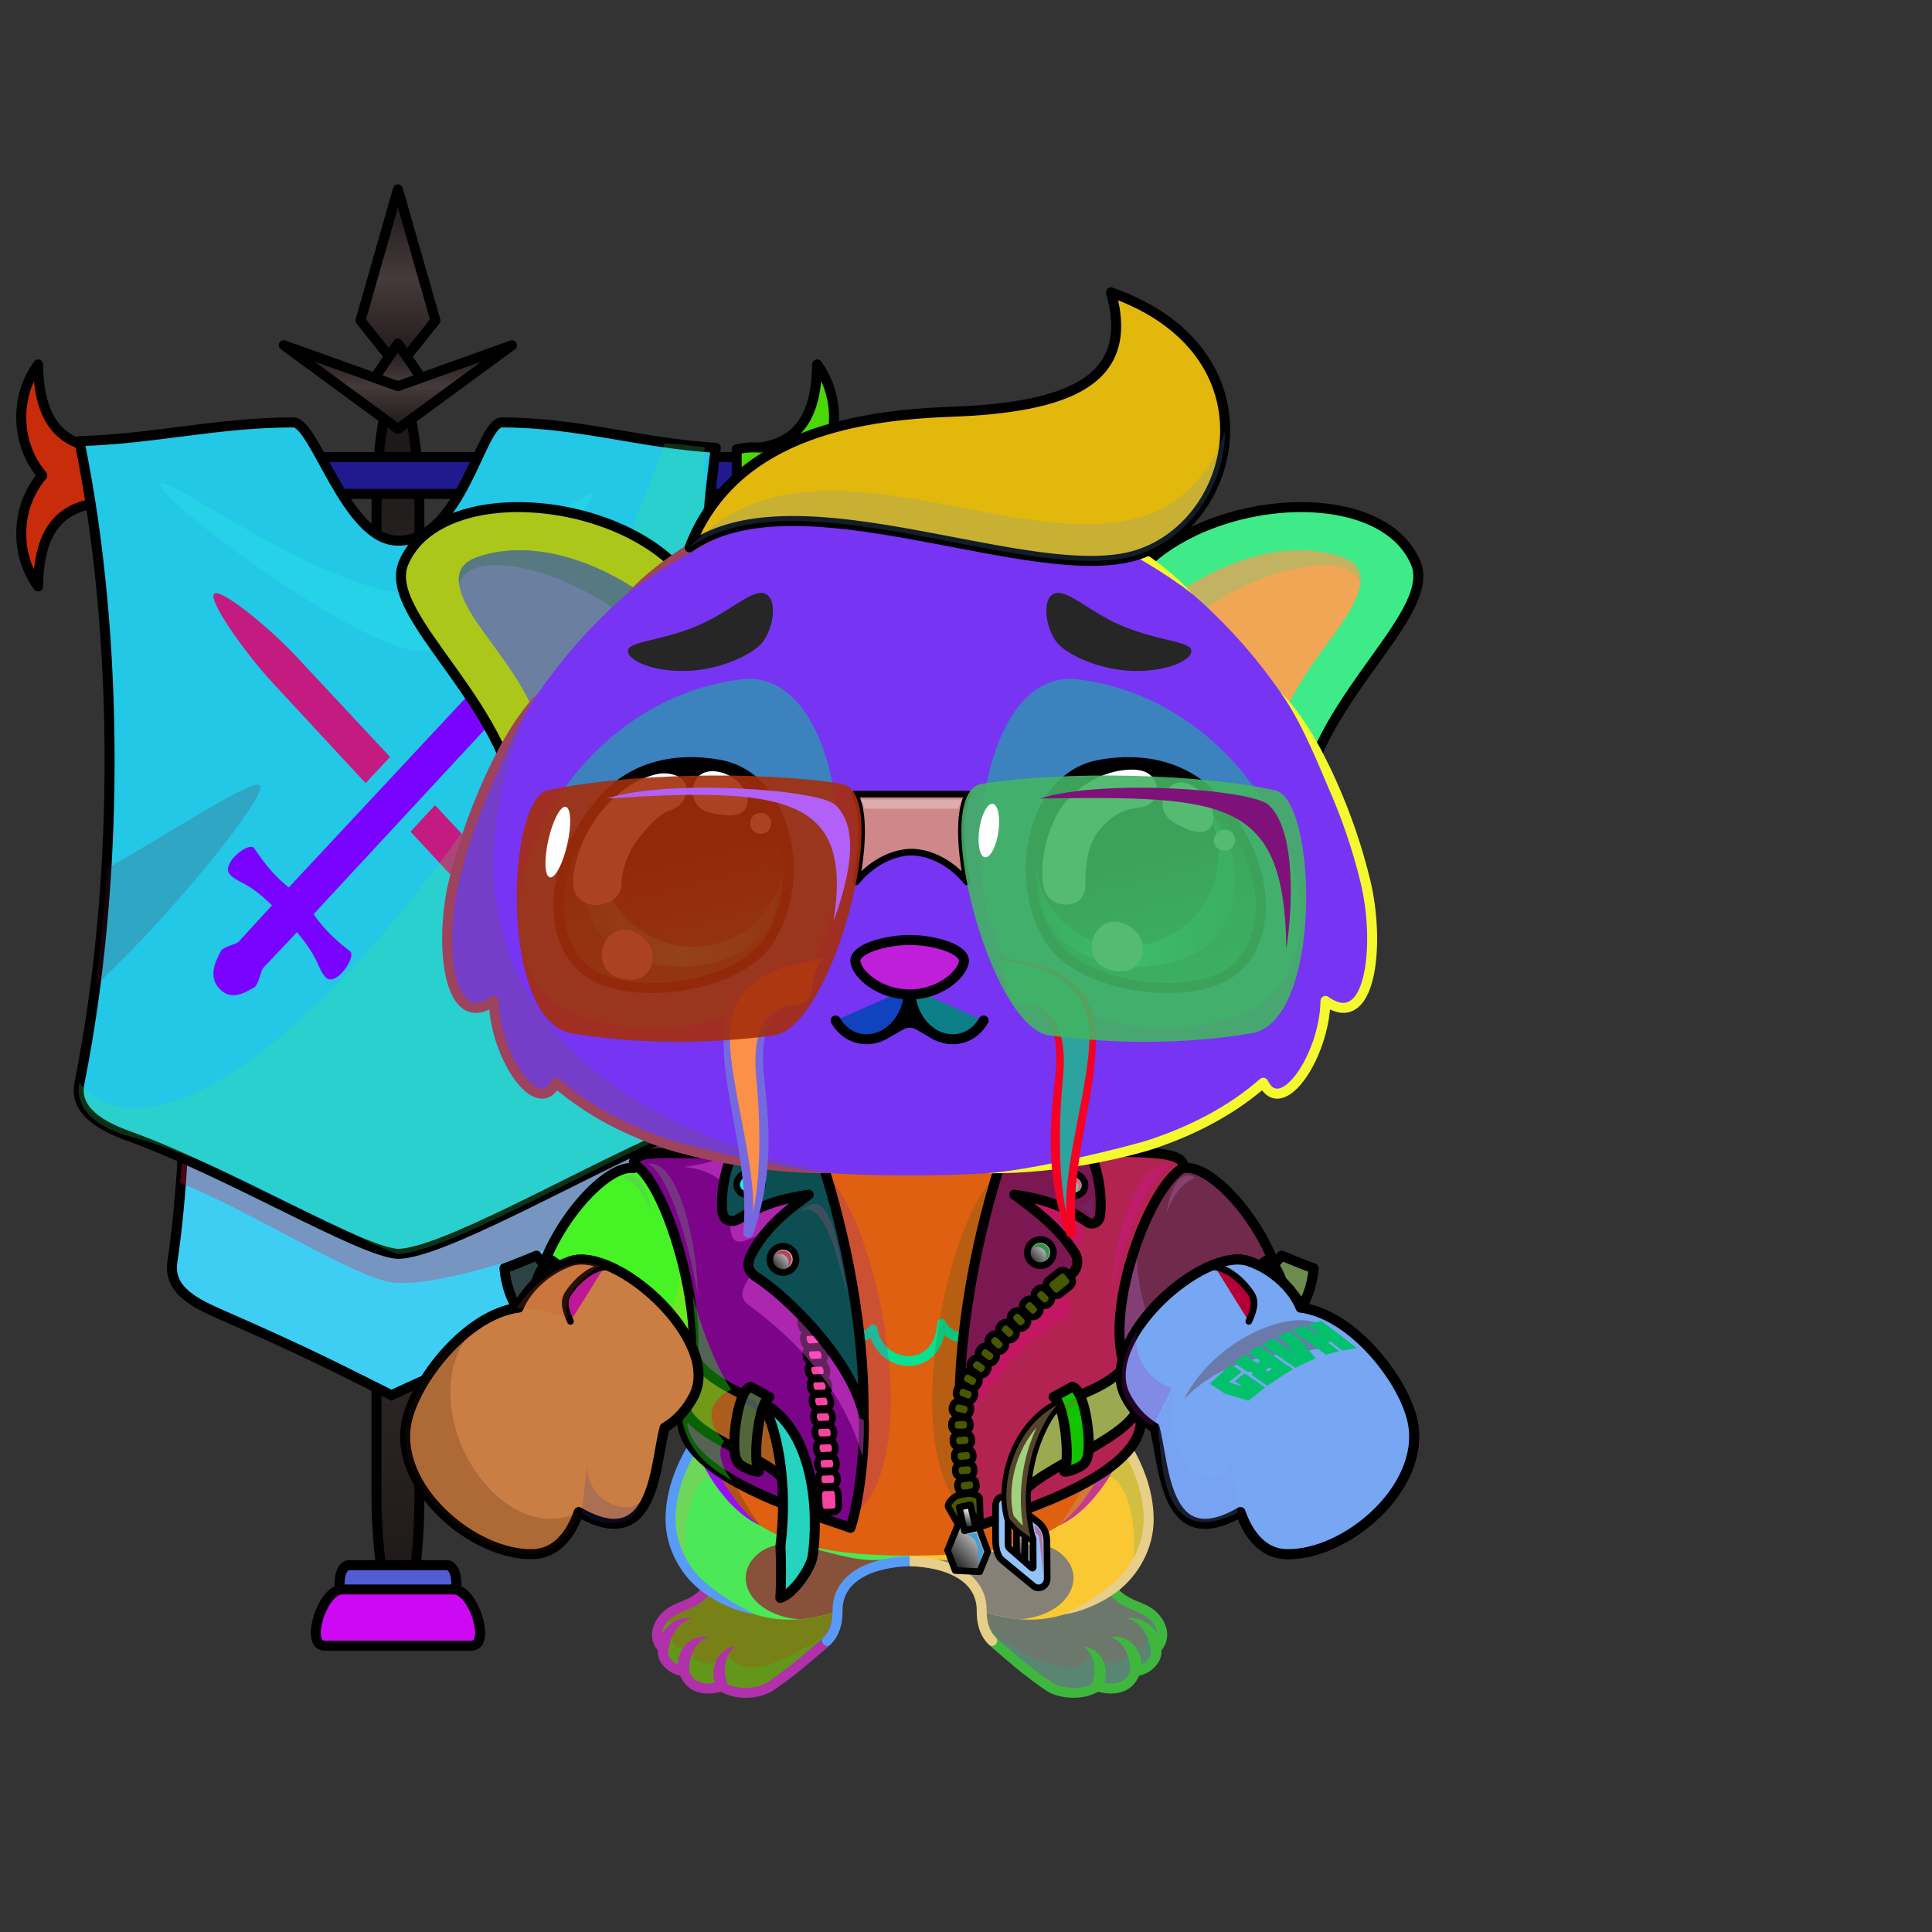 <svg xmlns="http://www.w3.org/2000/svg" xmlns:xlink="http://www.w3.org/1999/xlink" style="shape-rendering:geometricPrecision; text-rendering:geometricPrecision; image-rendering:optimizeQuality; fill-rule:evenodd; clip-rule:evenodd" version="1.1" viewBox="0 0 29000 29000" xml:space="preserve"><rect x="0" y="0" width="29000" height="29000" fill="#333333" stroke="none"/><defs><style type="text/css">.HairBack-Bear0fil22 {fill:none}
.Tail-Bear0fil22 {fill:none}
.RightFoot-Bear0fil35 {fill:#ffffff}
.RightFoot-Bear0fil14 {fill:black;fill-opacity:0.2}
.RightFoot-Bear0fil32 {fill:black;fill-rule:nonzero}
.RightLeg-Bear3fil437 {fill:url(#RightLeg-Bear3id151)}
.RightLeg-Bear3fil26 {fill:#ffffff}
.RightLeg-Bear3fil14 {fill:black;fill-opacity:0.2}
.RightLeg-Bear3fil32 {fill:black;fill-rule:nonzero}
.LeftFoot-Bear0fil35 {fill:#ffffff}
.LeftFoot-Bear0fil14 {fill:black;fill-opacity:0.2}
.LeftFoot-Bear0fil32 {fill:black;fill-rule:nonzero}
.LeftLeg-Bear3fil447 {fill:url(#LeftLeg-Bear3id520)}
.LeftLeg-Bear3fil26 {fill:#ffffff}
.LeftLeg-Bear3fil14 {fill:black;fill-opacity:0.2}
.LeftLeg-Bear3fil32 {fill:black;fill-rule:nonzero}
.RightHand-Bear0fil452 {fill:url(#RightHand-Bear0id388)}
.RightHand-Bear0fil14 {fill:black;fill-opacity:0.2}
.RightHand-Bear0fil22 {fill:none}
.RightHand-Bear0str0 {stroke:black;stroke-width:150;stroke-linecap:round;stroke-linejoin:round}
.RightPaw-Bear3fil460 {fill:url(#RightPaw-Bear3id436)}
.RightPaw-Bear3fil32 {fill:black;fill-rule:nonzero}
.RightPaw-Bear3fil458 {fill:#A16A6A}
.LeftHand-Bear0fil465 {fill:url(#LeftHand-Bear0id386)}
.LeftHand-Bear0fil14 {fill:black;fill-opacity:0.2}
.LeftHand-Bear0fil22 {fill:none}
.LeftHand-Bear0str0 {stroke:black;stroke-width:150;stroke-linecap:round;stroke-linejoin:round}
.LeftPaw-Bear3fil471 {fill:url(#LeftPaw-Bear3id497)}
.LeftPaw-Bear3fil32 {fill:black;fill-rule:nonzero}
.LeftPaw-Bear3fil458 {fill:#A16A6A}
.Body-Bear4fil481 {fill:url(#Body-Bear4id268)}
.Body-Bear4fil14 {fill:black;fill-opacity:0.2}
.Body-Bear4fil32 {fill:black;fill-rule:nonzero}
.Body-Bear4fil22 {fill:none}
.Ears-Bear6fil504 {fill:url(#Ears-Bear6id487)}
.Ears-Bear6fil14 {fill:black;fill-opacity:0.2}
.Ears-Bear6fil506 {fill:url(#Ears-Bear6id144)}
.Ears-Bear6fil503 {fill:url(#Ears-Bear6id522)}
.Ears-Bear6str4 {stroke:black;stroke-width:150}
.Ears-Bear6fil505 {fill:url(#Ears-Bear6id533)}
.Head-Bear1fil513 {fill:url(#Head-Bear1id272)}
.Head-Bear1fil14 {fill:black;fill-opacity:0.2}
.Head-Bear1fil32 {fill:black;fill-rule:nonzero}
.Head-Bear1fil514 {fill:url(#Head-Bear1id269)}
.Mouth-Bear0fil22 {fill:none}
.Mouth-Bear0str0 {stroke:black;stroke-width:150;stroke-linecap:round;stroke-linejoin:round}
.Mouth-Bear0fil100 {fill:black}
.Eyes-Bear9fil575 {fill:url(#Eyes-Bear9id808)}
.Eyes-Bear9fil576 {fill:url(#Eyes-Bear9id457)}
.Eyes-Bear9fil577 {fill:url(#Eyes-Bear9id744)}
.Eyes-Bear9fil155 {fill:#2f2f2f}
.Eyes-Bear9fil14 {fill:black;fill-opacity:0.2}
.Eyes-Bear9fil152 {fill:white}
.Eyes-Bear9fil204 {fill:white;fill-rule:nonzero}
.Eyes-Bear9fil578 {fill:url(#Eyes-Bear9id948)}
.Eyes-Bear9fil579 {fill:url(#Eyes-Bear9id330)}
.Eyes-Bear9fil580 {fill:url(#Eyes-Bear9id757)}
.Eyes-Bear9fil22 {fill:none}
.Eyes-Bear9str4 {stroke:black;stroke-width:150}
.Moustache-Bear7fil596 {fill:url(#Moustache-Bear7id112)}
.Moustache-Bear7fil32 {fill:black;fill-rule:nonzero}
.Moustache-Bear7fil597 {fill:url(#Moustache-Bear7id347)}
.Nose-Bear0fil598 {fill:url(#Nose-Bear0id451)}
.Nose-Bear0str0 {stroke:black;stroke-width:150;stroke-linecap:round;stroke-linejoin:round}
.Hair-Bear5fil14 {fill:black;fill-opacity:0.2}
.Hair-Bear5fil603 {fill:url(#Hair-Bear5id865)}
.Hair-Bear5str0 {stroke:black;stroke-width:150;stroke-linecap:round;stroke-linejoin:round}
.NecklaceBiker-Bigfil9 {fill:black;fill-opacity:0.4}
.NecklaceBiker-Bigfil116 {fill:#FFCC99;fill-opacity:0.2}
.NecklaceBiker-Bigfil12 {fill:black;fill-opacity:0.2}
.NecklaceBiker-Bigfil108 {fill:white}
.NecklaceBiker-Bigfil117 {fill:url(#NecklaceBiker-Bigid187)}
.NecklaceBiker-Bigstr1 {stroke:black;stroke-width:150;stroke-linecap:round;stroke-linejoin:round}
.NecklaceBiker-Bigfil118 {fill:url(#NecklaceBiker-Bigid255)}
.NecklaceBiker-Bigfil119 {fill:url(#NecklaceBiker-Bigid254)}
.NecklaceBiker-Bigfil120 {fill:url(#NecklaceBiker-Bigid188)}
.NecklaceBiker-Bigfil121 {fill:url(#NecklaceBiker-Bigid262)}
.NecklaceBiker-Bigfil122 {fill:url(#NecklaceBiker-Bigid214)}
.NecklaceBiker-Bigfil123 {fill:url(#NecklaceBiker-Bigid132)}
.NecklaceBiker-Bigfil124 {fill:url(#NecklaceBiker-Bigid162)}
.NecklaceBiker-Bigstr2 {stroke:black;stroke-width:100}
.NecklaceBiker-Bigfil125 {fill:url(#NecklaceBiker-Bigid174)}
.NecklaceBiker-Bigfil126 {fill:url(#NecklaceBiker-Bigid176)}
.NecklaceBiker-Bigfil127 {fill:url(#NecklaceBiker-Bigid156)}
.NecklaceBiker-Bigfil128 {fill:url(#NecklaceBiker-Bigid115)}
.NecklaceBiker-Bigfil129 {fill:url(#NecklaceBiker-Bigid182)}
.NecklaceBiker-Bigfil130 {fill:url(#NecklaceBiker-Bigid184)}
.NecklaceBiker-Bigfil131 {fill:url(#NecklaceBiker-Bigid196)}
.NecklaceBiker-Bigfil132 {fill:url(#NecklaceBiker-Bigid154)}
.NecklaceBiker-Bigfil133 {fill:url(#NecklaceBiker-Bigid165)}
.NecklaceBiker-Bigfil134 {fill:url(#NecklaceBiker-Bigid194)}
.NecklaceBiker-Bigfil135 {fill:url(#NecklaceBiker-Bigid133)}
.NecklaceBiker-Bigfil136 {fill:url(#NecklaceBiker-Bigid141)}
.NecklaceBiker-Bigfil137 {fill:url(#NecklaceBiker-Bigid202)}
.NecklaceBiker-Bigfil138 {fill:url(#NecklaceBiker-Bigid158)}
.NecklaceBiker-Bigstr3 {stroke:black;stroke-width:100;stroke-linecap:round;stroke-linejoin:round}
.NecklaceBiker-Bigfil139 {fill:url(#NecklaceBiker-Bigid143)}
.NecklaceBiker-Bigfil140 {fill:url(#NecklaceBiker-Bigid197)}
.NecklaceBiker-Bigfil141 {fill:url(#NecklaceBiker-Bigid159)}
.NecklaceBiker-Bigfil142 {fill:url(#NecklaceBiker-Bigid155)}
.HatBiker-Bigfil257 {fill:#450000;fill-opacity:0.902}
.HatBiker-Bigfil33 {fill:white;fill-opacity:0.302}
.HatBiker-Bigfil108 {fill:white}
.HatBiker-Bigfil258 {fill:url(#HatBiker-Bigid261)}
.HatBiker-Bigstr3 {stroke:black;stroke-width:100;stroke-linecap:round;stroke-linejoin:round}
.BraceletBoxer-Bigfil1 {fill:black;fill-opacity:0.2}
.BraceletBoxer-Bigfil3 {fill:black}
.BraceletBoxer-Bigfil5 {fill:#FFCC99;fill-opacity:0.302}
.BraceletBoxer-Bigfil6 {fill:white;fill-rule:nonzero}
.BraceletBoxer-Bigfil11 {fill:url(#BraceletBoxer-Bigid3)}
.BraceletBoxer-Bigfil9 {fill:url(#BraceletBoxer-Bigid2)}
.BraceletBoxer-Bigstr0 {stroke:black;stroke-width:150;stroke-linecap:round;stroke-linejoin:round}
.BraceletBoxer-Bigfil10 {fill:url(#BraceletBoxer-Bigid6)}
.BraceletBoxer-Bigstr1 {stroke:black;stroke-width:100;stroke-linecap:round;stroke-linejoin:round}
.BraceletBoxer-Bigfil4 {fill:none}
.BraceletBoxer-Bigfil12 {fill:url(#BraceletBoxer-Bigid10)}
.AccessoryBannerAttackfil9 {fill:url(#AccessoryBannerAttackid52)}
.AccessoryBannerAttackfil10 {fill:url(#AccessoryBannerAttackid58);fill-rule:nonzero}
.AccessoryBannerAttackfil12 {fill:black;fill-opacity:0.302}
.AccessoryBannerAttackfil13 {fill:url(#AccessoryBannerAttackid54)}
.AccessoryBannerAttackfil14 {fill:#FF6D57;fill-opacity:0.302}
.AccessoryBannerAttackfil15 {fill:url(#AccessoryBannerAttackid60);fill-rule:nonzero}
.AccessoryBannerAttackfil16 {fill:white}
.AccessoryBannerAttackfil17 {fill:black;fill-opacity:0.2}
.AccessoryBannerAttackfil0 {fill:url(#AccessoryBannerAttackid39)}
.AccessoryBannerAttackstr0 {stroke:black;stroke-width:150;stroke-linecap:round;stroke-linejoin:round}
.AccessoryBannerAttackfil1 {fill:url(#AccessoryBannerAttackid14)}
.AccessoryBannerAttackfil2 {fill:url(#AccessoryBannerAttackid43)}
.AccessoryBannerAttackfil3 {fill:url(#AccessoryBannerAttackid28)}
.AccessoryBannerAttackfil4 {fill:url(#AccessoryBannerAttackid35)}
.AccessoryBannerAttackfil5 {fill:url(#AccessoryBannerAttackid40)}
.AccessoryBannerAttackfil6 {fill:url(#AccessoryBannerAttackid31)}
.AccessoryBannerAttackfil7 {fill:url(#AccessoryBannerAttackid33)}
.AccessoryBannerAttackstr1 {stroke:black;stroke-width:150}
.AccessoryBannerAttackfil8 {fill:url(#AccessoryBannerAttackid34)}
.AccessoryBannerAttackfil11 {fill:none}
.AccessoryBannerAttackstr2 {stroke:black;stroke-width:150}
</style><linearGradient gradientUnits="objectBoundingBox" id="RightLeg-Bear3id151" x1="50%" x2="50%" xlink:href="#RightLeg-Bear3id150" y1="100%" y2="0%">
  </linearGradient><linearGradient gradientUnits="objectBoundingBox" id="LeftLeg-Bear3id520" x1="50%" x2="50%" xlink:href="#LeftLeg-Bear3id150" y1="100%" y2="0%">
  </linearGradient><linearGradient gradientUnits="objectBoundingBox" id="RightHand-Bear0id388" x1="36.996%" x2="63.003%" xlink:href="#RightHand-Bear0id75" y1="2.665%" y2="97.335%">
  </linearGradient><linearGradient gradientUnits="userSpaceOnUse" id="RightPaw-Bear3id436" x1="18612.4" x2="18103.5" y1="20111.3" y2="22152.3">
   <stop offset="0" style="stop-opacity:1; stop-color:#545454"/>
   <stop offset="0.212" style="stop-opacity:1; stop-color:#545454"/>
   <stop offset="1" style="stop-opacity:1; stop-color:#2f2f2f"/>
  </linearGradient><linearGradient gradientUnits="objectBoundingBox" id="LeftHand-Bear0id386" x1="63.004%" x2="36.997%" xlink:href="#LeftHand-Bear0id75" y1="2.665%" y2="97.335%">
  </linearGradient><linearGradient gradientUnits="userSpaceOnUse" id="LeftPaw-Bear3id497" x1="9204.11" x2="8695.25" xlink:href="#LeftPaw-Bear3id436" y1="20111.3" y2="22152.3">
  </linearGradient><linearGradient gradientUnits="userSpaceOnUse" id="Body-Bear4id268" x1="13653.8" x2="13653.8" y1="17442" y2="23350.9">
   <stop offset="0" style="stop-opacity:1; stop-color:#d9d9c5"/>
   <stop offset="0.078" style="stop-opacity:1; stop-color:#d9d9c5"/>
   <stop offset="0.529" style="stop-opacity:1; stop-color:#fefef4"/>
   <stop offset="1" style="stop-opacity:1; stop-color:#ffffff"/>
  </linearGradient><linearGradient gradientUnits="userSpaceOnUse" id="Ears-Bear6id487" x1="7405.67" x2="9471.35" xlink:href="#Ears-Bear6id67" y1="8671.22" y2="11272.4">
  </linearGradient><linearGradient gradientUnits="userSpaceOnUse" id="Ears-Bear6id144" x1="19902" x2="17836.3" xlink:href="#Ears-Bear6id67" y1="8671.22" y2="11272.4">
  </linearGradient><linearGradient gradientUnits="userSpaceOnUse" id="Ears-Bear6id522" x1="6765.99" x2="9729.21" xlink:href="#Ears-Bear6id18" y1="8273.95" y2="11805.4">
  </linearGradient><linearGradient gradientUnits="userSpaceOnUse" id="Ears-Bear6id533" x1="20541.7" x2="17578.5" xlink:href="#Ears-Bear6id18" y1="8273.95" y2="11805.4">
  </linearGradient><linearGradient gradientUnits="userSpaceOnUse" id="Head-Bear1id272" x1="13653.8" x2="13653.8" y1="17643.8" y2="7273.2">
   <stop offset="0" style="stop-opacity:1; stop-color:#f2e6e6"/>
   <stop offset="0.58" style="stop-opacity:1; stop-color:#ffffff"/>
   <stop offset="1" style="stop-opacity:1; stop-color:#ffffff"/>
  </linearGradient><linearGradient gradientUnits="userSpaceOnUse" id="Head-Bear1id269" x1="13653.8" x2="13653.8" xlink:href="#Head-Bear1id74" y1="15431.8" y2="10188.8">
  </linearGradient><linearGradient gradientUnits="userSpaceOnUse" id="Eyes-Bear9id808" x1="10482.9" x2="9735.38" xlink:href="#Eyes-Bear9id27" y1="14728" y2="11542.1">
  </linearGradient><linearGradient gradientUnits="userSpaceOnUse" id="Eyes-Bear9id457" x1="8766.95" x2="11738.5" xlink:href="#Eyes-Bear9id57" y1="13043.6" y2="13043.6">
  </linearGradient><linearGradient gradientUnits="userSpaceOnUse" id="Eyes-Bear9id744" x1="10069.4" x2="10699.2" xlink:href="#Eyes-Bear9id384" y1="11528.1" y2="14193.6">
  </linearGradient><linearGradient gradientUnits="userSpaceOnUse" id="Eyes-Bear9id948" x1="17572.3" x2="16824.7" xlink:href="#Eyes-Bear9id27" y1="14728" y2="11542.1">
  </linearGradient><linearGradient gradientUnits="userSpaceOnUse" id="Eyes-Bear9id330" x1="15569.2" x2="18540.7" xlink:href="#Eyes-Bear9id57" y1="13043.6" y2="13043.6">
  </linearGradient><linearGradient gradientUnits="userSpaceOnUse" id="Eyes-Bear9id757" x1="16608.5" x2="17238.2" xlink:href="#Eyes-Bear9id384" y1="11528.1" y2="14193.6">
  </linearGradient><linearGradient gradientUnits="userSpaceOnUse" id="Moustache-Bear7id112" x1="12480.5" x2="10817.7" xlink:href="#Moustache-Bear7id49" y1="16488.2" y2="16374.3">
  </linearGradient><linearGradient gradientUnits="userSpaceOnUse" id="Moustache-Bear7id347" x1="14827.2" x2="16489.9" xlink:href="#Moustache-Bear7id49" y1="16488.2" y2="16374.3">
  </linearGradient><linearGradient gradientUnits="userSpaceOnUse" id="Nose-Bear0id451" x1="13653.8" x2="13653.8" y1="14108.6" y2="14926.9">
   <stop offset="0" style="stop-opacity:1; stop-color:#FFCCCC"/>
   <stop offset="1" style="stop-opacity:1; stop-color:#453F2C"/>
  </linearGradient><linearGradient gradientUnits="userSpaceOnUse" id="Hair-Bear5id865" x1="13829.1" x2="14911.8" xlink:href="#Hair-Bear5id49" y1="8888.22" y2="3919.44">
  </linearGradient><linearGradient gradientUnits="userSpaceOnUse" id="NecklaceBiker-Bigid187" x1="16529.4" x2="19067.9" xlink:href="#NecklaceBiker-Bigid93" y1="19984.8" y2="18185.9">
  </linearGradient><linearGradient gradientUnits="userSpaceOnUse" id="NecklaceBiker-Bigid255" x1="18228.5" x2="19452.8" xlink:href="#NecklaceBiker-Bigid51" y1="20052.1" y2="19200.9">
  </linearGradient><linearGradient gradientUnits="userSpaceOnUse" id="NecklaceBiker-Bigid254" x1="18858.4" x2="19270.3" xlink:href="#NecklaceBiker-Bigid28" y1="19165.3" y2="19942.1">
  </linearGradient><linearGradient gradientUnits="userSpaceOnUse" id="NecklaceBiker-Bigid188" x1="10760.9" x2="8222.39" xlink:href="#NecklaceBiker-Bigid93" y1="19984.8" y2="18185.9">
  </linearGradient><linearGradient gradientUnits="userSpaceOnUse" id="NecklaceBiker-Bigid262" x1="9061.81" x2="7837.55" xlink:href="#NecklaceBiker-Bigid51" y1="20052.1" y2="19200.9">
  </linearGradient><linearGradient gradientUnits="userSpaceOnUse" id="NecklaceBiker-Bigid214" x1="8431.94" x2="8020" xlink:href="#NecklaceBiker-Bigid28" y1="19165.2" y2="19942.1">
  </linearGradient><linearGradient gradientUnits="userSpaceOnUse" id="NecklaceBiker-Bigid132" x1="11239.9" x2="11239.9" xlink:href="#NecklaceBiker-Bigid0" y1="22933" y2="17253.5">
  </linearGradient><linearGradient gradientUnits="userSpaceOnUse" id="NecklaceBiker-Bigid162" x1="12875.7" x2="11490.5" xlink:href="#NecklaceBiker-Bigid61" y1="21959.9" y2="19343.4">
  </linearGradient><linearGradient gradientUnits="userSpaceOnUse" id="NecklaceBiker-Bigid174" x1="11899.4" x2="11899.4" xlink:href="#NecklaceBiker-Bigid0" y1="21232.8" y2="17147">
  </linearGradient><linearGradient gradientUnits="userSpaceOnUse" id="NecklaceBiker-Bigid176" x1="11186.8" x2="10862" xlink:href="#NecklaceBiker-Bigid28" y1="20321.7" y2="22163.7">
  </linearGradient><linearGradient gradientUnits="userSpaceOnUse" id="NecklaceBiker-Bigid156" x1="12056.2" x2="11602.1" xlink:href="#NecklaceBiker-Bigid28" y1="21224.7" y2="23800">
  </linearGradient><linearGradient gradientUnits="userSpaceOnUse" id="NecklaceBiker-Bigid115" x1="11385.6" x2="11184.5" xlink:href="#NecklaceBiker-Bigid28" y1="20883.3" y2="22024">
  </linearGradient><linearGradient gradientUnits="userSpaceOnUse" id="NecklaceBiker-Bigid182" x1="11892.7" x2="11610.7" xlink:href="#NecklaceBiker-Bigid15" y1="18771.5" y2="19037.2">
  </linearGradient><linearGradient gradientUnits="userSpaceOnUse" id="NecklaceBiker-Bigid184" x1="11354.5" x2="11149.8" xlink:href="#NecklaceBiker-Bigid15" y1="17614.2" y2="17924.2">
  </linearGradient><linearGradient gradientUnits="userSpaceOnUse" id="NecklaceBiker-Bigid196" x1="16082" x2="16082" xlink:href="#NecklaceBiker-Bigid0" y1="22933" y2="17253.5">
  </linearGradient><linearGradient gradientUnits="userSpaceOnUse" id="NecklaceBiker-Bigid154" x1="15461.5" x2="15461.5" xlink:href="#NecklaceBiker-Bigid0" y1="21232.8" y2="17147">
  </linearGradient><linearGradient gradientUnits="userSpaceOnUse" id="NecklaceBiker-Bigid165" x1="16066.7" x2="16409.3" xlink:href="#NecklaceBiker-Bigid28" y1="20385.3" y2="22328.5">
  </linearGradient><linearGradient gradientUnits="userSpaceOnUse" id="NecklaceBiker-Bigid194" x1="15978.2" x2="16179.4" xlink:href="#NecklaceBiker-Bigid28" y1="20883.3" y2="22024">
  </linearGradient><linearGradient gradientUnits="userSpaceOnUse" id="NecklaceBiker-Bigid133" x1="15757.1" x2="15475.1" xlink:href="#NecklaceBiker-Bigid15" y1="18669.5" y2="18935.2">
  </linearGradient><linearGradient gradientUnits="userSpaceOnUse" id="NecklaceBiker-Bigid141" x1="16252.9" x2="15932.8" xlink:href="#NecklaceBiker-Bigid15" y1="17694.2" y2="17869.3">
  </linearGradient><linearGradient gradientUnits="userSpaceOnUse" id="NecklaceBiker-Bigid202" x1="16089.2" x2="14242.3" xlink:href="#NecklaceBiker-Bigid62" y1="19801.8" y2="22220.4">
  </linearGradient><linearGradient gradientUnits="userSpaceOnUse" id="NecklaceBiker-Bigid158" x1="15431.2" x2="15211.2" xlink:href="#NecklaceBiker-Bigid15" y1="23003.1" y2="23307.9">
  </linearGradient><linearGradient gradientUnits="userSpaceOnUse" id="NecklaceBiker-Bigid143" x1="15713.5" x2="14948.7" xlink:href="#NecklaceBiker-Bigid15" y1="22790.6" y2="23511.3">
  </linearGradient><linearGradient gradientUnits="userSpaceOnUse" id="NecklaceBiker-Bigid197" x1="15643.7" x2="15331.8" xlink:href="#NecklaceBiker-Bigid28" y1="21197.2" y2="22965.9">
  </linearGradient><linearGradient gradientUnits="userSpaceOnUse" id="NecklaceBiker-Bigid159" x1="14784.4" x2="14267.7" xlink:href="#NecklaceBiker-Bigid15" y1="22929.6" y2="23416.6">
  </linearGradient><linearGradient gradientUnits="userSpaceOnUse" id="NecklaceBiker-Bigid155" x1="14567.5" x2="14475.2" xlink:href="#NecklaceBiker-Bigid15" y1="22667.7" y2="22895.6">
  </linearGradient><linearGradient gradientUnits="userSpaceOnUse" id="HatBiker-Bigid261" x1="13681.9" x2="13681.9" y1="13237.3" y2="11919.9">
   <stop offset="0" style="stop-opacity:1; stop-color:#595959"/>
   <stop offset="1" style="stop-opacity:1; stop-color:#0F0F0F"/>
  </linearGradient><linearGradient gradientUnits="userSpaceOnUse" id="BraceletBoxer-Bigid3" x1="10302.8" x2="6264.19" xlink:href="#BraceletBoxer-Bigid2" y1="20185.3" y2="22049.3">
  </linearGradient><linearGradient gradientUnits="userSpaceOnUse" id="BraceletBoxer-Bigid6" x1="17098.5" x2="19315.7" xlink:href="#BraceletBoxer-Bigid4" y1="20928" y2="19403.7">
  </linearGradient><linearGradient gradientUnits="userSpaceOnUse" id="BraceletBoxer-Bigid10" x1="7991.91" x2="10209.1" xlink:href="#BraceletBoxer-Bigid4" y1="19403.7" y2="20928">
  </linearGradient><linearGradient gradientUnits="userSpaceOnUse" id="AccessoryBannerAttackid52" x1="6121.69" x2="6121.69" y1="20942.3" y2="15284.3">
   <stop offset="0" style="stop-opacity:1; stop-color:#D65158"/>
   <stop offset="1" style="stop-opacity:1; stop-color:#7B292D"/>
  </linearGradient><linearGradient gradientUnits="userSpaceOnUse" id="AccessoryBannerAttackid58" x1="6108.57" x2="6108.57" y1="20942.3" y2="15284.3">
   <stop offset="0" style="stop-opacity:1; stop-color:#FFEBA8"/>
   <stop offset="0.278" style="stop-opacity:1; stop-color:#C39353"/>
   <stop offset="0.722" style="stop-opacity:1; stop-color:#FCDA89"/>
   <stop offset="1" style="stop-opacity:1; stop-color:#B3813B"/>
  </linearGradient><linearGradient gradientUnits="userSpaceOnUse" id="AccessoryBannerAttackid54" x1="5965.34" x2="5965.34" xlink:href="#AccessoryBannerAttackid52" y1="18820.9" y2="6340.65">
  </linearGradient><linearGradient gradientUnits="userSpaceOnUse" id="AccessoryBannerAttackid60" x1="5968.25" x2="5968.25" xlink:href="#AccessoryBannerAttackid58" y1="18820.9" y2="6614.3">
  </linearGradient><linearGradient gradientUnits="userSpaceOnUse" id="AccessoryBannerAttackid39" x1="5973.35" x2="5973.35" xlink:href="#AccessoryBannerAttackid0" y1="24280.6" y2="5852.25">
  </linearGradient><linearGradient gradientUnits="userSpaceOnUse" id="AccessoryBannerAttackid14" x1="840.49" x2="11406.2" xlink:href="#AccessoryBannerAttackid0" y1="7136.55" y2="7136.55">
  </linearGradient><linearGradient gradientUnits="userSpaceOnUse" id="AccessoryBannerAttackid43" x1="5973.36" x2="5973.36" xlink:href="#AccessoryBannerAttackid0" y1="5515.03" y2="2842.03">
  </linearGradient><linearGradient gradientUnits="userSpaceOnUse" id="AccessoryBannerAttackid28" x1="5973.36" x2="5973.36" xlink:href="#AccessoryBannerAttackid0" y1="5156.5" y2="6314.27">
  </linearGradient><linearGradient gradientUnits="userSpaceOnUse" id="AccessoryBannerAttackid35" x1="5973.36" x2="5973.36" xlink:href="#AccessoryBannerAttackid0" y1="6438.65" y2="5181.72">
  </linearGradient><linearGradient gradientUnits="userSpaceOnUse" id="AccessoryBannerAttackid40" x1="1049.08" x2="1049.08" xlink:href="#AccessoryBannerAttackid0" y1="8803.36" y2="5469.72">
  </linearGradient><linearGradient gradientUnits="userSpaceOnUse" id="AccessoryBannerAttackid31" x1="11788.1" x2="11788.1" xlink:href="#AccessoryBannerAttackid0" y1="8803.36" y2="5469.72">
  </linearGradient><linearGradient gradientUnits="userSpaceOnUse" id="AccessoryBannerAttackid33" x1="5096.69" x2="6850.03" xlink:href="#AccessoryBannerAttackid0" y1="23766.1" y2="23766.1">
  </linearGradient><linearGradient gradientUnits="userSpaceOnUse" id="AccessoryBannerAttackid34" x1="4740.27" x2="7206.45" xlink:href="#AccessoryBannerAttackid0" y1="24280.6" y2="24280.6">
  </linearGradient><linearGradient gradientUnits="userSpaceOnUse" id="RightLeg-Bear3id150" x1="15526.7" x2="15526.7" y1="24311.8" y2="20742.8">
   <stop offset="0" style="stop-opacity:1; stop-color:#ffffff"/>
   <stop offset="0.278" style="stop-opacity:1; stop-color:#ffffff"/>
   <stop offset="1" style="stop-opacity:1; stop-color:#fefef4"/>
  </linearGradient><linearGradient gradientUnits="userSpaceOnUse" id="LeftLeg-Bear3id150" x1="15526.7" x2="15526.7" y1="24311.8" y2="20742.8">
   <stop offset="0" style="stop-opacity:1; stop-color:#ffffff"/>
   <stop offset="0.278" style="stop-opacity:1; stop-color:#ffffff"/>
   <stop offset="1" style="stop-opacity:1; stop-color:#fefef4"/>
  </linearGradient><linearGradient gradientUnits="userSpaceOnUse" id="RightHand-Bear0id75" x1="17042.3" x2="17994.1" y1="17293.3" y2="21110.7">
   <stop offset="0" style="stop-opacity:1; stop-color:#d9d9c5"/>
   <stop offset="0.078" style="stop-opacity:1; stop-color:#d9d9c5"/>
   <stop offset="0.769" style="stop-opacity:1; stop-color:#fefef4"/>
   <stop offset="1" style="stop-opacity:1; stop-color:#fefef4"/>
  </linearGradient><linearGradient gradientUnits="userSpaceOnUse" id="LeftHand-Bear0id75" x1="17042.3" x2="17994.1" y1="17293.3" y2="21110.7">
   <stop offset="0" style="stop-opacity:1; stop-color:#d9d9c5"/>
   <stop offset="0.078" style="stop-opacity:1; stop-color:#d9d9c5"/>
   <stop offset="0.769" style="stop-opacity:1; stop-color:#fefef4"/>
   <stop offset="1" style="stop-opacity:1; stop-color:#fefef4"/>
  </linearGradient><linearGradient gradientUnits="userSpaceOnUse" id="LeftPaw-Bear3id436" x1="18612.4" x2="18103.5" y1="20111.3" y2="22152.3">
   <stop offset="0" style="stop-opacity:1; stop-color:#545454"/>
   <stop offset="0.212" style="stop-opacity:1; stop-color:#545454"/>
   <stop offset="1" style="stop-opacity:1; stop-color:#2f2f2f"/>
  </linearGradient><linearGradient gradientUnits="userSpaceOnUse" id="Ears-Bear6id67" x1="19243.1" x2="17345.7" y1="8365.42" y2="10750.8">
   <stop offset="0" style="stop-opacity:1; stop-color:#F2E6E6"/>
   <stop offset="1" style="stop-opacity:1; stop-color:#B58383"/>
  </linearGradient><linearGradient gradientUnits="userSpaceOnUse" id="Ears-Bear6id18" x1="10235.1" x2="10235.1" y1="19681.2" y2="17649.5">
   <stop offset="0" style="stop-opacity:1; stop-color:#545454"/>
   <stop offset="1" style="stop-opacity:1; stop-color:#2f2f2f"/>
  </linearGradient><linearGradient gradientUnits="userSpaceOnUse" id="Head-Bear1id74" x1="15961" x2="18418.2" y1="23174.1" y2="17871.9">
   <stop offset="0" style="stop-opacity:1; stop-color:#d9d9c5"/>
   <stop offset="1" style="stop-opacity:1; stop-color:#fefef4"/>
  </linearGradient><linearGradient gradientUnits="userSpaceOnUse" id="Eyes-Bear9id27" x1="16937.6" x2="16937.6" y1="14961.3" y2="11448.6">
   <stop offset="0" style="stop-opacity:1; stop-color:#008053"/>
   <stop offset="1" style="stop-opacity:1; stop-color:black"/>
  </linearGradient><linearGradient gradientUnits="objectBoundingBox" id="Eyes-Bear9id57" x1="100%" x2="0%" y1="50%" y2="50%">
   <stop offset="0" style="stop-opacity:1; stop-color:#008053"/>
   <stop offset="0.502" style="stop-opacity:1; stop-color:#00ffa5"/>
   <stop offset="1" style="stop-opacity:1; stop-color:#008053"/>
  </linearGradient><linearGradient gradientUnits="userSpaceOnUse" id="Eyes-Bear9id384" x1="16417.8" x2="16417.8" y1="11784.3" y2="14068.5">
   <stop offset="0" style="stop-opacity:1; stop-color:black"/>
   <stop offset="0.45" style="stop-opacity:1; stop-color:black"/>
   <stop offset="1" style="stop-opacity:1; stop-color:#006642"/>
  </linearGradient><linearGradient gradientUnits="userSpaceOnUse" id="Moustache-Bear7id49" x1="13715.8" x2="13715.8" y1="6802.99" y2="8218.57">
   <stop offset="0" style="stop-opacity:1; stop-color:#ad6632"/>
   <stop offset="1" style="stop-opacity:1; stop-color:#c67f4d"/>
  </linearGradient><linearGradient gradientUnits="userSpaceOnUse" id="Hair-Bear5id49" x1="13715.8" x2="13715.8" y1="6802.99" y2="8218.57">
   <stop offset="0" style="stop-opacity:1; stop-color:#ad6632"/>
   <stop offset="1" style="stop-opacity:1; stop-color:#c67f4d"/>
  </linearGradient><linearGradient gradientUnits="userSpaceOnUse" id="NecklaceBiker-Bigid93" x1="16615.3" x2="18235.9" y1="20453.6" y2="18198.3">
   <stop offset="0" style="stop-opacity:1; stop-color:#171717"/>
   <stop offset="0.69" style="stop-opacity:1; stop-color:#42423B"/>
   <stop offset="1" style="stop-opacity:1; stop-color:#171717"/>
  </linearGradient><linearGradient gradientUnits="userSpaceOnUse" id="NecklaceBiker-Bigid51" x1="9916.75" x2="8860.31" y1="19991.8" y2="18718.2">
   <stop offset="0" style="stop-opacity:1; stop-color:#171717"/>
   <stop offset="0.42" style="stop-opacity:1; stop-color:#42423B"/>
   <stop offset="1" style="stop-opacity:1; stop-color:#171717"/>
  </linearGradient><linearGradient gradientUnits="userSpaceOnUse" id="NecklaceBiker-Bigid28" x1="15861.5" x2="16052.4" y1="20867.2" y2="21950">
   <stop offset="0" style="stop-opacity:1; stop-color:#171717"/>
   <stop offset="0.22" style="stop-opacity:1; stop-color:#42423B"/>
   <stop offset="1" style="stop-opacity:1; stop-color:#171717"/>
  </linearGradient><linearGradient gradientUnits="userSpaceOnUse" id="NecklaceBiker-Bigid0" x1="11556.9" x2="11556.9" y1="22812.7" y2="17421.9">
   <stop offset="0" style="stop-opacity:1; stop-color:#171717"/>
   <stop offset="0.741" style="stop-opacity:1; stop-color:#42423B"/>
   <stop offset="1" style="stop-opacity:1; stop-color:#171717"/>
  </linearGradient><linearGradient gradientUnits="userSpaceOnUse" id="NecklaceBiker-Bigid61" x1="12916.7" x2="11601.9" y1="21889.1" y2="19405.6">
   <stop offset="0" style="stop-opacity:1; stop-color:#8C8C8C"/>
   <stop offset="0.231" style="stop-opacity:1; stop-color:#F2F2F2"/>
   <stop offset="1" style="stop-opacity:1; stop-color:black"/>
  </linearGradient><linearGradient gradientUnits="userSpaceOnUse" id="NecklaceBiker-Bigid15" x1="15610.3" x2="14884.4" y1="22677.5" y2="23361.6">
   <stop offset="0" style="stop-opacity:1; stop-color:#F1F1F1"/>
   <stop offset="1" style="stop-opacity:1; stop-color:#262626"/>
  </linearGradient><linearGradient gradientUnits="userSpaceOnUse" id="NecklaceBiker-Bigid62" x1="15966.8" x2="14213.8" y1="19840.7" y2="22136.3">
   <stop offset="0" style="stop-opacity:1; stop-color:#8C8C8C"/>
   <stop offset="0.231" style="stop-opacity:1; stop-color:#F2F2F2"/>
   <stop offset="1" style="stop-opacity:1; stop-color:#8F8F8F"/>
  </linearGradient><linearGradient gradientUnits="userSpaceOnUse" id="BraceletBoxer-Bigid2" x1="20053.3" x2="17995" y1="19164.5" y2="23070.1">
   <stop offset="0" style="stop-opacity:1; stop-color:red"/>
   <stop offset="1" style="stop-opacity:1; stop-color:#990000"/>
  </linearGradient><linearGradient gradientUnits="userSpaceOnUse" id="BraceletBoxer-Bigid4" x1="16783.3" x2="18659.4" y1="20597.1" y2="19307.3">
   <stop offset="0" style="stop-opacity:1; stop-color:#C4C4C4"/>
   <stop offset="0.341" style="stop-opacity:1; stop-color:white"/>
   <stop offset="0.82" style="stop-opacity:1; stop-color:white"/>
   <stop offset="1" style="stop-opacity:1; stop-color:#DBDBDB"/>
  </linearGradient><linearGradient gradientUnits="userSpaceOnUse" id="AccessoryBannerAttackid0" x1="5973.37" x2="5973.37" y1="5158.24" y2="6316.01">
   <stop offset="0" style="stop-opacity:1; stop-color:#1C1717"/>
   <stop offset="0.502" style="stop-opacity:1; stop-color:#463A3B"/>
   <stop offset="1" style="stop-opacity:1; stop-color:#1A1616"/>
  </linearGradient></defs><g id="AccessoryBannerAttack">
  <g id="_3081446901008">
   <g>
    <rect class="AccessoryBannerAttackfil0 AccessoryBannerAttackstr0" height="18428" rx="322" ry="1811" width="644" x="5651" y="5852"/>
    <path class="AccessoryBannerAttackfil1 AccessoryBannerAttackstr0" d="M840 7137l0 0c0,152 125,277 278,277l10011 0c153,0 277,-125 277,-277l0 0c0,-153 -124,-277 -277,-277l-10011 0c-153,0 -278,124 -278,277z" style="fill:#201a8f"/>
    <polygon class="AccessoryBannerAttackfil2 AccessoryBannerAttackstr0" points="5973,5515 5411,4811 5973,2842 6536,4811 "/>
    <polygon class="AccessoryBannerAttackfil3 AccessoryBannerAttackstr0" points="5973,5157 6490,5920 5973,6314 5456,5920 "/>
    <polygon class="AccessoryBannerAttackfil4 AccessoryBannerAttackstr0" points="5973,6439 7686,5182 5973,5796 4260,5182 "/>
    <path class="AccessoryBannerAttackfil5 AccessoryBannerAttackstr0" d="M1526 6715c87,0 172,10 254,29l0 786c-82,18 -167,28 -254,28 -33,0 -65,-1 -98,-4 -490,78 -847,369 -856,1249 -159,-219 -253,-494 -253,-793 0,-337 119,-643 316,-873 -197,-231 -316,-537 -316,-874 0,-299 94,-574 253,-793 9,880 366,1171 856,1249 33,-3 65,-4 98,-4z" style="fill:#c82c0b"/>
    <path class="AccessoryBannerAttackfil6 AccessoryBannerAttackstr0" d="M11311 6715c-87,0 -172,10 -253,29l0 786c81,18 166,28 253,28 33,0 66,-1 98,-4 490,78 848,369 856,1249 159,-219 254,-494 254,-793 0,-337 -120,-643 -316,-873 196,-231 316,-537 316,-874 0,-299 -95,-574 -254,-793 -8,880 -366,1171 -856,1249 -32,-3 -65,-4 -98,-4z" style="fill:#4ad809"/>
    <path class="AccessoryBannerAttackfil7 AccessoryBannerAttackstr1" d="M5243 24039l1461 0c195,0 195,-546 0,-546l-1461 0c-195,0 -195,546 0,546z" style="fill:#525cd5"/>
    <path class="AccessoryBannerAttackfil8 AccessoryBannerAttackstr1" d="M4869 24702l2209 0c294,0 32,-843 -262,-843l-1685 0c-294,0 -556,843 -262,843z" style="fill:#cc09f2"/>
   </g>
   <g>
   <animateTransform additive="sum" attributeName="transform" dur="5" repeatCount="indefinite" type="rotate" values="0;0.5;0;-0.5;0"/>
    <path class="AccessoryBannerAttackfil9" d="M5875 20942c-744,-370 -1204,-617 -2550,-1206 -376,-165 -815,-365 -738,-794 170,-955 238,-2247 250,-3658l6829 0c-18,1401 -105,2689 -316,3658 -93,425 -362,629 -738,794 -1346,589 -1938,836 -2737,1206z" style="fill:#6d3c7e"/>
    <path class="AccessoryBannerAttackfil10" d="M5875 20942c-744,-370 -1204,-617 -2550,-1206 -376,-165 -815,-365 -738,-794 170,-954 241,-2245 255,-3658l487 0c-20,1219 -91,2322 -252,3150 -80,410 309,791 631,949 834,410 1242,575 1673,751 166,-311 330,-773 494,-773 164,0 367,462 555,773 463,-176 965,-341 1799,-751 321,-158 645,-531 739,-949 187,-826 264,-1929 277,-3150l394 0c-15,1419 -95,2711 -289,3658 -87,427 -362,629 -738,794 -1346,589 -1938,836 -2737,1206z" style="fill:#e8c2a0"/>
    <path class="AccessoryBannerAttackfil11 AccessoryBannerAttackstr2" d="M5875 20942c-744,-370 -1204,-617 -2550,-1206 -376,-165 -804,-363 -738,-794 147,-966 207,-2254 218,-3658l6839 0c-12,1409 -91,2698 -294,3658 -90,426 -362,629 -738,794 -1346,589 -1938,836 -2737,1206z" style="fill:#3ecef4"/>
    <path class="AccessoryBannerAttackfil12" d="M5939 19256c549,29 1434,-213 2976,-740 145,-49 343,-98 542,-158 134,-877 194,-1938 209,-3074l-6829 0c-8,905 -47,1754 -135,2471 1070,421 2688,1471 3237,1501z" style="fill:#fa124a"/>
    <path class="AccessoryBannerAttackfil13" d="M5968 18821c-529,-147 -2528,-1371 -4038,-1769 -394,-104 -823,-367 -738,-793 594,-2992 666,-6676 0,-9637 1148,-35 2065,-281 3213,-281 323,0 795,1774 1563,1774 1172,11 1240,-1774 1563,-1774 1148,0 2065,310 3213,381 -352,2944 -382,6559 0,9537 56,432 -362,629 -738,793 -1346,590 -3384,1769 -4038,1769z" style="fill:#9024d0"/>
    <path class="AccessoryBannerAttackfil14" d="M8480 17786c181,-3803 185,-7606 0,-11409 242,18 479,39 717,60 217,4165 150,7677 0,10994 -235,114 -476,235 -717,355zm-5023 0c166,-3200 255,-6682 0,-11409 -242,18 -479,39 -717,60 310,3813 166,7409 0,10994 234,114 476,235 717,355zm902 444c145,-3963 170,-7926 0,-11889 15,0 31,0 46,0 323,0 795,1774 1563,1774 1192,0 1240,-1774 1563,-1774 16,0 31,0 46,0 194,3963 174,7926 0,11889 -697,334 -1303,591 -1609,591 -305,0 -912,-257 -1609,-591z" style="fill:#885471"/>
    <path class="AccessoryBannerAttackfil15" d="M2393 15584c-75,-74 -435,122 -725,330 -29,-88 -45,-180 -45,-274 593,-2992 430,-6006 0,-9026 -141,4 -284,6 -431,4 550,2962 631,6679 0,9641 0,436 362,629 738,793 1378,435 3405,1669 4038,1769 654,0 2692,-1179 4038,-1769 376,-164 738,-357 738,-793 -391,-2902 -369,-6580 0,-9537 -147,-3 -290,-9 -430,-17 -283,2978 -347,5957 0,8935 0,94 -16,186 -45,274 -291,-208 -651,-404 -726,-330 -79,77 165,508 400,815 -398,384 -3415,1732 -3866,1834 -521,118 -3659,-1450 -4083,-1834 235,-307 479,-738 399,-815z" style="fill:#3499e8"/>
    <path class="AccessoryBannerAttackfil11 AccessoryBannerAttackstr0" d="M5968 18821c-561,-34 -2548,-1231 -4038,-1769 -385,-139 -823,-367 -738,-793 600,-2992 608,-6676 0,-9637 1148,-35 2065,-281 3213,-281 323,0 795,1774 1563,1774 966,21 1240,-1774 1563,-1774 1148,0 2065,310 3213,381 -380,2944 -407,6559 0,9537 59,431 -362,629 -738,793 -1346,590 -3384,1769 -4038,1769z" style="fill:#22c8e5"/>
    <path class="AccessoryBannerAttackfil16" d="M8724 14841c173,-186 61,-408 -23,-569 -31,-57 -224,-99 -263,-134 -132,-144 -263,-287 -395,-431l-109 -117c383,-375 503,-325 631,-462 148,-160 -289,-510 -366,-393 -140,215 -302,416 -515,586l-10 -10 -1144 -1225 -368 397 1139 1229 10 10c-158,229 -346,403 -545,554 -109,83 217,553 365,393 128,-137 81,-265 430,-677l108 117c134,141 268,283 401,424 33,43 72,250 125,283 150,90 356,211 529,25zm-2501 -3085l-60 -64 -368 394 60 66 368 -396zm-368 -394l-1402 -1502c-423,-454 -1150,-1042 -1240,-945 -90,96 456,878 879,1334l1396 1506 367 -393z" style="fill:#c41b80"/>
    <path class="AccessoryBannerAttackfil16" d="M3294 14841c-173,-186 -61,-408 23,-569 30,-57 223,-99 263,-134 131,-144 263,-287 395,-431l108 -117c-383,-375 -502,-325 -630,-462 -149,-160 289,-510 365,-393 141,215 303,416 516,586l10 -10c1073,-1150 2147,-2301 3220,-3451 424,-454 1151,-1042 1241,-945 90,96 -457,878 -879,1334 -1070,1154 -2140,2308 -3210,3463l-9 10c158,229 345,403 545,554 109,83 -217,553 -365,393 -128,-137 -82,-265 -430,-677l-109 117c-133,141 -267,283 -401,424 -32,43 -71,250 -125,283 -149,90 -355,211 -528,25z" style="fill:#7903ff"/>
    <path class="AccessoryBannerAttackfil17" d="M1193 16255c1662,1932 6790,-3829 8782,-9600 52,3 105,5 158,7 145,19 292,36 443,48 1,491 10,982 24,1474 -207,2624 -177,5574 144,8075 2,16 4,31 4,47 -2,42 -5,84 -8,126 -60,315 -412,479 -734,620 -1346,590 -3384,1769 -4038,1769 -529,-147 -2528,-1371 -4038,-1769 -394,-104 -823,-367 -738,-793l1 -4z" style="fill:#48f177"/>
    <path class="AccessoryBannerAttackfil17" d="M1608 13036c1047,-599 2153,-1332 2290,-1252 166,96 -1288,1923 -2464,3009 76,-573 135,-1162 174,-1757z" style="fill:#692147"/>
    <path class="AccessoryBannerAttackfil17" d="M2407 7257c116,-179 3419,2398 4583,1472 1164,-927 1790,-1315 1897,-1315 107,0 -1630,2512 -2672,2351 -1041,-161 -3923,-2328 -3808,-2508z" style="fill:#38fbf3"/>
   </g>
  </g>
 </g><g id="HairBack-Bear0">
 <animateTransform additive="sum" attributeName="transform" dur="10" repeatCount="indefinite" type="translate" values="0;0 200;0;0 200;0;0 200;0;0 200;0"/>
  <rect class="HairBack-Bear0fil22" height="998" width="1061" x="13124" y="20899"/>
 </g><g id="Tail-Bear0">
  <rect class="Tail-Bear0fil22" height="1129" width="1129" x="13089" y="21055"/>
 </g><g id="RightFoot-Bear0">
  <path class="RightFoot-Bear0fil35" d="M17045 25080c-66,213 -260,328 -578,232 -82,82 -466,170 -720,2 -241,-159 -607,-457 -720,-564 -96,-91 -335,-220 -291,-565 777,87 1299,173 1927,-306 18,146 320,205 479,267 233,89 426,392 211,604 42,135 -122,330 -308,330z" style="fill:#6d786c"/>
  <path class="RightFoot-Bear0fil14" d="M16490 25327c320,133 480,-45 565,-254 204,-15 307,-138 301,-308 28,-45 52,-79 86,-174 31,-139 -54,-325 -125,-351 31,144 -137,125 -191,129 232,292 -30,451 -178,321 -4,299 -321,400 -555,107 -111,282 -514,451 -1612,-364 1095,1261 1346,941 1709,894z" style="fill:#07c08c"/>
  <path class="RightFoot-Bear0fil32" d="M16963 25089c-68,167 -221,202 -384,173 53,-171 15,-486 -309,-550 160,131 191,345 122,563 -153,91 -454,76 -604,-23 -105,-69 -235,-166 -357,-262 -142,-112 -270,-229 -408,-342 -98,-80 -205,-212 -213,-454 5,-41 -24,-78 -65,-83 -41,-5 -84,23 -83,65 7,344 143,486 266,587 138,114 267,232 411,345 124,97 257,197 366,269 205,135 567,145 776,17 252,66 509,18 618,-243 169,-27 352,-197 334,-378 149,-177 94,-405 -60,-562 -136,-138 -294,-154 -454,-250 -66,-40 -120,-83 -125,-121l-137 73c20,64 119,137 185,176 138,83 316,117 424,227 53,54 98,127 105,203 -87,-137 -253,-261 -447,-225 213,57 340,284 356,532 -17,67 -81,130 -143,158 -9,-180 -141,-449 -459,-414 197,78 290,282 285,519z" style="fill:#3fb73f"/>
 </g><g id="LeftFoot-Bear0">
  <path class="LeftFoot-Bear0fil35" d="M10263 25080c66,213 260,328 578,232 82,82 466,170 720,2 241,-159 607,-457 719,-564 96,-91 336,-220 292,-565 -777,87 -1299,173 -1927,-306 -19,146 -321,205 -479,267 -233,89 -427,392 -211,604 -42,135 121,330 308,330z" style="fill:#778118"/>
  <path class="LeftFoot-Bear0fil14" d="M10817 25327c-320,133 -479,-45 -565,-254 -203,-15 -307,-138 -301,-308 -27,-45 -52,-79 -85,-174 -32,-139 54,-325 124,-351 -30,144 137,125 192,129 -233,292 29,451 178,321 4,299 321,400 554,107 112,282 515,451 1613,-364 -1095,1261 -1346,941 -1710,894z" style="fill:#13f126"/>
  <path class="LeftFoot-Bear0fil32" d="M10345 25089c68,167 220,202 384,173 -54,-171 -16,-486 309,-550 -160,131 -191,345 -122,563 153,91 454,76 604,-23 104,-69 234,-166 356,-262 143,-112 271,-229 409,-342 97,-80 205,-212 213,-454 -5,-41 24,-78 65,-83 41,-5 84,23 83,65 -7,344 -143,486 -266,587 -139,114 -268,232 -411,345 -124,97 -258,197 -367,269 -205,135 -567,145 -776,17 -251,66 -509,18 -617,-243 -169,-27 -352,-197 -335,-378 -149,-177 -93,-405 61,-562 136,-138 294,-154 454,-250 66,-40 120,-83 125,-121l137 73c-20,64 -120,137 -185,176 -139,83 -316,117 -425,227 -53,54 -97,127 -104,203 86,-137 252,-261 447,-225 -213,57 -341,284 -357,532 18,67 82,130 144,158 8,-180 141,-449 459,-414 -197,78 -291,282 -285,519z" style="fill:#b031a9"/>
 </g><g id="RightLeg-Bear3">
  <path class="RightLeg-Bear3fil437" d="M13654 20747c651,0 2263,-52 2620,230 303,239 971,977 969,1838 -2,444 -257,819 -524,1020 -578,425 -1151,626 -1983,350 7,-583 -643,-742 -1082,-749l0 -2689z" style="fill:#fac832"/>
  <path class="RightLeg-Bear3fil26" d="M15314 24306c-152,-11 -311,-41 -482,-91 -33,-21 -66,-45 -97,-73 -17,-385 -332,-574 -667,-655 -23,-24 -45,-51 -66,-81 749,105 1513,-521 1978,-35 323,338 41,849 -608,929 -20,3 -40,5 -58,6z" style="fill:#858176"/>
  <path class="RightLeg-Bear3fil14" d="M16988 23561c110,-131 245,-442 245,-600 2,-776 -323,-1481 -652,-1782 -248,370 -56,940 55,979 367,105 445,994 352,1403z" style="fill:#349d80"/>
  <path class="RightLeg-Bear3fil32" d="M16690 23782c-238,187 -417,303 -711,449 260,-35 573,-178 785,-337 332,-249 552,-662 553,-1079 1,-360 -110,-698 -263,-990 -227,-429 -547,-760 -734,-907 -32,-26 -79,-20 -105,12 -25,33 -20,80 13,105 175,139 478,451 693,860 144,273 248,587 247,920 -1,358 -198,746 -478,967zm-1745 794c71,68 -33,176 -104,108 -135,-130 -182,-317 -180,-500 3,-218 -99,-369 -246,-471 -213,-147 -519,-198 -761,-203l0 -149 1 0c265,5 604,62 845,229 186,129 314,320 310,596 -1,139 31,290 135,390z" style="fill:#e7cf8a"/>
 </g><g id="LeftLeg-Bear3">
  <path class="LeftLeg-Bear3fil447" d="M13654 20747c-651,0 -2264,-52 -2620,230 -303,239 -971,977 -969,1838 1,444 256,819 524,1020 578,425 1150,626 1983,350 -7,-583 642,-742 1082,-749l0 -2689z" style="fill:#4be857"/>
  <path class="LeftLeg-Bear3fil26" d="M11994 24306c151,-11 311,-41 481,-91 34,-21 66,-45 98,-73 17,-385 332,-574 667,-655 23,-24 45,-51 66,-81 -749,105 -1513,-521 -1978,-35 -323,338 -41,849 608,929 20,3 39,5 58,6z" style="fill:#875239"/>
  <path class="LeftLeg-Bear3fil14" d="M10320 23561c-110,-131 -245,-442 -245,-600 -3,-776 323,-1481 652,-1782 248,370 56,940 -56,979 -366,105 -444,994 -351,1403z" style="fill:#fb9260"/>
  <path class="LeftLeg-Bear3fil32" d="M10618 23782c238,187 417,303 711,449 -260,-35 -573,-178 -785,-337 -332,-249 -552,-662 -554,-1079 -1,-360 110,-698 264,-990 226,-429 547,-760 734,-907 32,-26 79,-20 104,12 26,33 20,80 -12,105 -175,139 -478,451 -694,860 -143,273 -247,587 -246,920 1,358 198,746 478,967zm1745 794c-71,68 32,176 103,108 135,-130 183,-317 181,-500 -3,-218 98,-369 246,-471 212,-147 519,-198 761,-203l0 -149 -1 0c-265,5 -604,62 -845,229 -186,129 -314,320 -311,596 2,139 -31,290 -134,390z" style="fill:#589bf6"/>
 </g><g id="RightHand-Bear0">
 <animateTransform additive="sum" attributeName="transform" dur="10" repeatCount="indefinite" type="translate" values="0;0 200;0;0 200;0;0 200;0;0 200;0"/>
  <path class="RightHand-Bear0fil452" d="M16111 17210c1487,-179 2823,1880 3151,3021 160,558 -1806,1220 -1964,882 -68,-147 -295,-477 -571,-705 -149,-820 -321,-1468 -1092,-3106 169,-47 290,-69 476,-92z" style="fill:#1e6473"/>
  <path class="RightHand-Bear0fil22 RightHand-Bear0str0" d="M16111 17205c1487,-179 2823,1880 3151,3021 160,558 -1806,1220 -1964,882 -68,-147 -295,-477 -571,-705 -149,-820 -321,-1468 -1092,-3106 169,-47 290,-69 476,-92z" style="fill:#3b5785"/>
  <path class="RightHand-Bear0fil14" d="M17217 20971c-131,-206 -302,-406 -490,-563 -50,-606 -203,-1164 -276,-1762 236,212 930,1618 766,2325z" style="fill:#4d20a4"/>
 </g><g id="LeftHand-Bear0">
 <animateTransform additive="sum" attributeName="transform" dur="10" repeatCount="indefinite" type="translate" values="0;0 200;0;0 200;0;0 200;0;0 200;0"/>
  <path class="LeftHand-Bear0fil465" d="M11197 17210c-1488,-179 -2824,1880 -3151,3021 -160,558 1806,1220 1963,882 69,-147 296,-477 571,-705 149,-820 322,-1468 1092,-3106 -168,-47 -290,-69 -475,-92z" style="fill:#31f15f"/>
  <path class="LeftHand-Bear0fil22 LeftHand-Bear0str0" d="M11197 17205c-1488,-179 -2824,1880 -3151,3021 -160,558 1806,1220 1963,882 69,-147 296,-477 571,-705 149,-820 322,-1468 1092,-3106 -168,-47 -290,-69 -475,-92z" style="fill:#50b169"/>
  <path class="LeftHand-Bear0fil14" d="M10090 20971c132,-206 303,-406 490,-563 51,-606 203,-1164 276,-1762 -235,212 -929,1618 -766,2325z" style="fill:#8ff707"/>
 </g><g id="Body-Bear4">
 <animateTransform additive="sum" attributeName="transform" dur="10" repeatCount="indefinite" type="translate" values="0;0 200;0;0 200;0;0 200;0;0 200;0"/>
  <path class="Body-Bear4fil481" d="M13654 23351c1692,-3 2768,-307 3233,-1926 302,-1052 -330,-2764 -1019,-3983 -551,110 -1409,139 -2214,150 -806,-11 -1663,-40 -2215,-150 -688,1219 -1321,2931 -1018,3983 465,1619 1541,1923 3233,1926z" style="fill:#de6010"/>
  <path class="Body-Bear4fil14" d="M11416 22901c-455,-288 -787,-750 -995,-1476 -211,-735 34,-1792 435,-2779 -591,2230 70,3628 560,4255z" style="fill:#041734"/>
  <path class="Body-Bear4fil32" d="M11416 22901c-539,-241 -960,-968 -1067,-1455 -108,-487 -59,-1102 131,-1659 -71,577 -87,1191 13,1618 104,444 495,1184 923,1496z" style="fill:#9810ee"/>
  <path class="Body-Bear4fil22" d="M12621 22856c-1016,-156 -1749,-629 -1932,-1889 -2,-17 -5,-34 -7,-51l0 -4c-2,-16 -4,-32 -5,-48l-1 -7c-1,-15 -3,-31 -4,-46l0 -8c-2,-15 -3,-30 -3,-46l-1 -8c-1,-16 -1,-31 -2,-47l0 -6c-1,-17 -1,-34 -1,-51l0 -5c0,-17 0,-34 0,-50l0 -8c0,-15 0,-31 1,-47l0 -9c1,-15 1,-30 2,-46l0 -11c1,-14 2,-29 3,-44l1 -12c1,-15 2,-29 3,-44l1 -13c1,-15 3,-31 4,-46l2 -14c1,-15 3,-30 5,-44l1 -15c2,-14 4,-27 5,-41l3 -18c2,-13 3,-26 5,-39l3 -18c2,-12 4,-25 6,-38 1,-7 2,-14 4,-22 2,-12 4,-25 6,-37l4 -23c2,-11 4,-23 6,-34 2,-9 4,-18 6,-28 2,-10 4,-21 6,-32 2,-9 4,-18 6,-27 2,-11 4,-21 7,-32l6 -27c2,-11 4,-21 7,-31 3,-13 6,-25 9,-37l5 -21c3,-14 6,-27 9,-40l5 -18c4,-14 7,-28 11,-42l4 -15c4,-15 8,-30 12,-46l3 -8c4,-16 9,-33 14,-49l1 -7m15 -50l9 -28c5,-17 10,-34 15,-52l2 -5c6,-17 11,-34 17,-51l1 -6c6,-18 12,-36 18,-54l0 -1c-142,1971 409,3124 1703,3596" style="fill:#9cb534"/>
  <path class="Body-Bear4fil22" d="M12621 22856c-1016,-156 -1749,-629 -1932,-1889 -2,-17 -5,-34 -7,-51l0 -4c-2,-16 -4,-32 -5,-48l-1 -7c-1,-15 -3,-31 -4,-46l0 -8c-2,-15 -3,-30 -3,-46l-1 -8c-1,-16 -1,-31 -2,-47l0 -6c-1,-17 -1,-34 -1,-51l0 -5c0,-17 0,-34 0,-50l0 -8c0,-15 0,-31 1,-47l0 -9c1,-15 1,-30 2,-46l0 -11c1,-14 2,-29 3,-44l1 -12c1,-15 2,-29 3,-44l1 -13c1,-15 3,-31 4,-46l2 -14c1,-15 3,-30 5,-44l1 -15c2,-14 4,-27 5,-41l3 -18c2,-13 3,-26 5,-39l3 -18c2,-12 4,-25 6,-38 1,-7 2,-14 4,-22 2,-12 4,-25 6,-37l4 -23c2,-11 4,-23 6,-34 2,-9 4,-18 6,-28 2,-10 4,-21 6,-32 2,-9 4,-18 6,-27 2,-11 4,-21 7,-32l6 -27c2,-11 4,-21 7,-31 3,-13 6,-25 9,-37l5 -21c3,-14 6,-27 9,-40l5 -18c4,-14 7,-28 11,-42l4 -15c4,-15 8,-30 12,-46l3 -8c4,-16 9,-33 14,-49l1 -7m15 -50l9 -28c5,-17 10,-34 15,-52l2 -5c6,-17 11,-34 17,-51l1 -6c6,-18 12,-36 18,-54l0 -1c-142,1971 409,3124 1703,3596" style="fill:#1457ff"/>
  <path class="Body-Bear4fil14" d="M15892 22901c455,-288 786,-750 995,-1476 211,-735 -34,-1792 -436,-2779 592,2230 -69,3628 -559,4255z" style="fill:#a8d8d5"/>
  <path class="Body-Bear4fil32" d="M15892 22901c539,-241 960,-968 1067,-1455 107,-487 59,-1102 -132,-1659 72,577 87,1191 -12,1618 -104,444 -496,1184 -923,1496z" style="fill:#c43a8d"/>
  <path class="Body-Bear4fil32" d="M12443 19595c14,90 3,320 274,403 104,32 268,2 338,-92 40,-54 108,-17 116,35 27,177 135,303 267,367 69,33 144,49 218,46 72,-2 143,-23 205,-64 110,-73 193,-211 207,-426 2,-41 34,-72 70,-69 26,2 48,21 57,47 49,115 191,167 297,161 200,-11 329,-149 390,-357 24,291 -132,492 -383,506 -114,7 -234,-31 -324,-111 -43,180 -134,304 -248,378 -81,54 -173,81 -267,85 -93,3 -187,-17 -273,-58 -141,-68 -261,-192 -318,-364 -112,74 -260,99 -386,61 -266,-82 -287,-394 -240,-548z" style="fill:#0ae191"/>
 </g><g id="RightPaw-Bear3">
 <animateTransform additive="sum" attributeName="transform" dur="10" repeatCount="indefinite" type="translate" values="0;0 200;0;0 200;0;0 200;0;0 200;0"/>
  <path class="RightPaw-Bear3fil460" d="M19212 20074c101,319 446,1074 -76,1413 -8,341 -321,891 -722,638 -151,80 -387,68 -509,-83 -446,-4 -409,-537 -607,-929 295,-982 1641,-506 1914,-1039z" style="fill:#706a5e"/>
  <path class="RightPaw-Bear3fil32" d="M19190 20003c89,-30 112,105 135,170 130,372 354,1015 -116,1354 -11,143 -66,311 -153,448 -99,155 -252,294 -446,289 -65,-1 -132,-19 -200,-55 -176,73 -404,47 -540,-94 -338,-20 -419,-297 -509,-605 -35,-123 -73,-250 -129,-363 -19,-37 -94,-221 -57,-240 16,-8 67,4 101,36 47,44 78,115 89,136 63,125 102,260 140,389 60,206 115,395 261,468 -29,-101 -22,-219 84,-284 -76,237 182,489 434,440 -65,-93 -101,-219 -10,-319 -6,164 172,338 339,342 137,3 248,-112 316,-220 55,-87 95,-188 116,-282 -169,50 -397,13 -448,-183 104,74 378,78 488,1 414,-287 232,-827 98,-1209 -22,-63 -77,-193 7,-219z" style="fill:#91e2c6"/>
  <path class="RightPaw-Bear3fil458" d="M18721 21392c-70,15 -168,-109 -207,-290 -38,-180 -13,-339 57,-354 70,-15 188,120 226,300 39,181 -7,329 -76,344z" style="fill:#38734e"/>
  <path class="RightPaw-Bear3fil458" d="M18493 21944c-70,15 -168,-109 -207,-289 -38,-181 -13,-340 57,-355 70,-14 188,120 226,301 39,180 -7,328 -76,343z" style="fill:#f2f44b"/>
  <path class="RightPaw-Bear3fil458" d="M18061 21880c-58,7 -128,-100 -147,-248 -19,-148 13,-275 70,-282 57,-7 143,110 162,258 19,148 -28,265 -85,272z" style="fill:#53bf3b"/>
  <path class="RightPaw-Bear3fil458" d="M17668 21710c-41,0 -83,-82 -84,-190 -2,-107 31,-195 72,-195 42,-1 94,90 95,197 2,108 -41,187 -83,188z" style="fill:#5bb1d3"/>
  <path class="RightPaw-Bear3fil458" d="M18328 20905c28,402 -757,372 -764,113 -13,-411 729,-626 764,-113z" style="fill:#da9d00"/>
 </g><g id="LeftPaw-Bear3">
 <animateTransform additive="sum" attributeName="transform" dur="10" repeatCount="indefinite" type="translate" values="0;0 200;0;0 200;0;0 200;0;0 200;0"/>
  <path class="LeftPaw-Bear3fil471" d="M8095 20074c-101,319 -445,1074 76,1413 8,341 322,891 722,638 152,80 388,68 510,-83 446,-4 408,-537 606,-929 -294,-982 -1641,-506 -1914,-1039z" style="fill:#991451"/>
  <path class="LeftPaw-Bear3fil32" d="M8118 20003c-89,-30 -112,105 -135,170 -130,372 -355,1015 116,1354 11,143 66,311 153,448 98,155 252,294 446,289 65,-1 131,-19 199,-55 176,73 405,47 540,-94 339,-20 419,-297 509,-605 36,-123 73,-250 130,-363 19,-37 93,-221 56,-240 -15,-8 -66,4 -100,36 -47,44 -79,115 -89,136 -63,125 -103,260 -140,389 -60,206 -116,395 -261,468 29,-101 22,-219 -84,-284 76,237 -182,489 -434,440 64,-93 101,-219 9,-319 6,164 -171,338 -338,342 -138,3 -248,-112 -316,-220 -56,-87 -96,-188 -117,-282 170,50 397,13 449,-183 -104,74 -378,78 -489,1 -414,-287 -231,-827 -98,-1209 22,-63 78,-193 -6,-219z" style="fill:#f47786"/>
  <path class="LeftPaw-Bear3fil458" d="M8587 21392c70,15 168,-109 206,-290 39,-180 14,-339 -56,-354 -70,-15 -188,120 -227,300 -38,181 7,329 77,344z" style="fill:#c2ff42"/>
  <path class="LeftPaw-Bear3fil458" d="M8815 21944c70,15 168,-109 206,-289 39,-181 14,-340 -56,-355 -70,-14 -188,120 -227,301 -38,180 7,328 77,343z" style="fill:#15cb73"/>
  <path class="LeftPaw-Bear3fil458" d="M9247 21880c57,7 128,-100 147,-248 18,-148 -13,-275 -70,-282 -58,-7 -144,110 -163,258 -18,148 29,265 86,272z" style="fill:#30b393"/>
  <path class="LeftPaw-Bear3fil458" d="M9640 21710c41,0 83,-82 84,-190 1,-107 -31,-195 -73,-195 -41,-1 -94,90 -95,197 -1,108 42,187 84,188z" style="fill:#6ec3d5"/>
  <path class="LeftPaw-Bear3fil458" d="M8979 20905c-27,402 757,372 765,113 12,-411 -729,-626 -765,-113z" style="fill:#1d161c"/>
 </g><g id="Ears-Bear6">
 <animateTransform additive="sum" attributeName="transform" dur="10" repeatCount="indefinite" type="translate" values="0;0 200;0;0 200;0;0 200;0;0 200;0"/>
  <g>
        <animateTransform additive="sum" attributeName="transform" dur="10" repeatCount="indefinite" type="rotate" values="0;0;0;0;0;0;10;0;0;0;0;0;0;0;0;0;0;0;0;0;0;0;0;0;0;0;0;0;0;0;0;0;0;0;0;0;0;0;0;0;0;0;0;0;0;0;0;0;0;0;0;0;0;0;0;0;0;0;0;0;0;0;0;0;0;0;0;0;0;0;0;0;0;0;0;0;0;0;0;0;0;0"/>
        <g>
          <animateTransform additive="sum" attributeName="transform" dur="10" repeatCount="indefinite" type="translate" values="0;0;0;0;0;0;2000 -2000;0;0;0;0;0;0;0;0;0;0;0;0;0;0;0;0;0;0;0;0;0;0;0;0;0;0;0;0;0;0;0;0;0;0;0;0;0;0;0;0;0;0;0;0;0;0;0;0;0;0;0;0;0;0;0;0;0;0;0;0;0;0;0;0;0;0;0;0;0;0;0;0;0;0;0"/>
          <path class="Ears-Bear6fil503 Ears-Bear6str4" d="M7795 12467c24,-1800 -2089,-3188 -1737,-4018 569,-1344 3635,-988 4419,487 -1272,1036 -2374,2288 -2682,3531z" style="fill:#abc719"/>
          <path class="Ears-Bear6fil504" d="M8217 11684c36,-1247 -989,-2051 -1259,-2693 -127,-304 -107,-527 225,-637 873,-289 1969,109 2808,825 -1107,434 -1202,1577 -1774,2505z" style="fill:#6b7fa0"/>
          <path class="Ears-Bear6fil14" d="M6891 8767c-27,-190 48,-332 292,-413 873,-289 1969,109 2808,825 -173,68 -322,153 -451,252 -654,-730 -2436,-1326 -2649,-664z" style="fill:#065f0a"/>
        </g>
    </g>
    <g>
        <animateTransform additive="sum" attributeName="transform" dur="10" repeatCount="indefinite" type="rotate" values="0;0;0;0;0;0;-10;0;0;0;0;0;0;0;0;0;0;0;0;0;0;0;0;0;0;0;0;0;0;0;0;0;0;0;0;0;0;0;0;0;0;0;0;0;0;0;0;0;0;0;0;0;0;0;0;0;0;0;0;0;0;0;0;0;0;0;0;0;0;0;0;0;0;0;0;0;0;0;0;0;0;0"/>
        <g>
            <animateTransform additive="sum" attributeName="transform" dur="10" repeatCount="indefinite" type="translate" values="0;0;0;0;0;0;-2500 2500;0;0;0;0;0;0;0;0;0;0;0;0;0;0;0;0;0;0;0;0;0;0;0;0;0;0;0;0;0;0;0;0;0;0;0;0;0;0;0;0;0;0;0;0;0;0;0;0;0;0;0;0;0;0;0;0;0;0;0;0;0;0;0;0;0;0;0;0;0;0;0;0;0;0;0"/>
            <path class="Ears-Bear6fil505 Ears-Bear6str4" d="M19513 12467c-24,-1800 2088,-3188 1737,-4018 -569,-1344 -3636,-988 -4419,487 1271,1036 2374,2288 2682,3531z" style="fill:#3eeb88"/>
            <path class="Ears-Bear6fil506" d="M19091 11684c-36,-1247 988,-2051 1258,-2693 128,-304 107,-527 -224,-637 -874,-289 -1969,109 -2809,825 1108,434 1203,1577 1775,2505z" style="fill:#f0a655"/>
            <path class="Ears-Bear6fil14" d="M20416 8767c28,-190 -48,-332 -291,-413 -874,-289 -1969,109 -2809,825 174,68 322,153 452,252 654,-730 2435,-1326 2648,-664z" style="fill:#05e695"/>
        </g>
    </g>
 </g><g id="NecklaceBiker-Big">
 <animateTransform additive="sum" attributeName="transform" dur="10" repeatCount="indefinite" type="translate" values="0;0 200;0;0 200;0;0 200;0;0 200;0"/>
  <path class="NecklaceBiker-Bigfil117 NecklaceBiker-Bigstr1" d="M17785 17534c458,-66 1465,1115 1491,2127 88,495 -2023,1194 -2248,1054 -57,-106 -86,-359 -143,-466 -189,-56 -378,-126 -566,-181 24,-538 495,-978 519,-1516 218,-372 436,-743 653,-1115 98,32 196,65 294,97z" style="fill:#6f2a4c"/>
  <path class="NecklaceBiker-Bigfil9" d="M18140 20460c-322,246 -981,329 -1079,268 -57,-107 -117,-272 -174,-379 -189,-56 -239,-147 -428,-203 7,-145 13,-291 20,-436 45,-342 541,-497 586,-838 30,893 473,1874 1075,1588z" style="fill:#9b60ae"/>
  <path class="NecklaceBiker-Bigfil116" d="M17940 17679c-238,-155 -387,218 -429,524 163,-427 360,-493 429,-524z" style="fill:#e69cfa"/>
  <path class="NecklaceBiker-Bigfil118 NecklaceBiker-Bigstr1" d="M18109 20405c-80,-300 -114,-559 -146,-867 460,-108 983,-318 1274,-690 149,60 366,151 481,189 -17,245 -114,537 -281,729 -323,290 -816,555 -1328,639z" style="fill:#6b8b4f"/>
  <path class="NecklaceBiker-Bigfil119 NecklaceBiker-Bigstr1" d="M19352 19990c89,-154 -126,-1054 -334,-1076 -88,62 -175,123 -262,185 187,87 362,930 291,1092 32,18 295,-108 305,-201z" style="fill:#cead89"/>
  <path class="NecklaceBiker-Bigfil116" d="M18936 19184c38,14 147,-70 148,-109 18,36 28,57 41,90 12,48 -129,127 -152,105 -12,-31 -21,-52 -37,-86z" style="fill:#a99b12"/>
  <path class="NecklaceBiker-Bigfil116" d="M18087 19612c170,26 601,-47 765,-145 -19,-56 -25,-74 -43,-130 -153,109 -415,202 -722,275z" style="fill:#2e9794"/>
  <g id="_3198597456816">
   <path class="NecklaceBiker-Bigfil120 NecklaceBiker-Bigstr1" d="M9506 17534c-459,-66 -1465,1115 -1492,2127 -88,495 2023,1194 2248,1054 58,-106 87,-359 144,-466 188,-56 377,-126 566,-181 -25,-538 -496,-978 -520,-1516 -218,-372 -435,-743 -653,-1115 -98,32 -196,65 -293,97z" style="fill:#46f426"/>
   <path class="NecklaceBiker-Bigfil9" d="M9150 20460c322,246 982,329 1079,268 57,-107 117,-272 174,-379 189,-56 240,-147 428,-203 -6,-145 -13,-291 -19,-436 -46,-342 -541,-497 -587,-838 -29,893 -472,1874 -1075,1588z" style="fill:#a5da20"/>
   <path class="NecklaceBiker-Bigfil116" d="M9350 17679c238,-155 387,218 429,524 -162,-427 -360,-493 -429,-524z" style="fill:#887bc2"/>
   <g>
    <path class="NecklaceBiker-Bigfil121 NecklaceBiker-Bigstr1" d="M9181 20405c81,-300 114,-559 147,-867 -460,-108 -984,-318 -1275,-690 -148,60 -365,151 -481,189 18,245 115,537 282,729 322,290 815,555 1327,639z" style="fill:#2c4244"/>
    <path class="NecklaceBiker-Bigfil122 NecklaceBiker-Bigstr1" d="M7939 19990c-89,-154 126,-1054 334,-1076 87,62 174,123 261,185 -186,87 -362,930 -291,1092 -32,18 -295,-108 -304,-201z" style="fill:#7c55ef"/>
    <path class="NecklaceBiker-Bigfil116" d="M8355 19184c-39,14 -147,-70 -149,-109 -18,36 -28,57 -41,90 -11,48 129,127 152,105 12,-31 22,-52 38,-86z" style="fill:#f90737"/>
    <path class="NecklaceBiker-Bigfil116" d="M9203 19612c-170,26 -601,-47 -764,-145 18,-56 25,-74 43,-130 153,109 414,202 721,275z" style="fill:#b49f25"/>
   </g>
  </g>
  <path class="NecklaceBiker-Bigfil12" d="M12363 17637c720,407 1596,4193 459,5111 -824,-150 -824,-331 -1648,-480 522,-1405 668,-3226 1189,-4631z" style="fill:#8415bb"/>
  <path class="NecklaceBiker-Bigfil12" d="M14997 17637c-719,407 -1595,4193 -459,5111 824,-150 824,-331 1648,-480 -521,-1405 -667,-3226 -1189,-4631z" style="fill:#20571e"/>
  <g id="_3198597450800">
   <path class="NecklaceBiker-Bigfil123 NecklaceBiker-Bigstr1" d="M12766 22933c118,-344 225,-1138 196,-1700 -190,-1187 -829,-2408 -717,-3300 -30,-181 -289,-186 -319,-367 -360,-136 -446,-177 -806,-312 -606,157 -1623,-85 -1607,217 543,305 1126,2543 811,3194 12,286 -6,504 -84,701 77,862 2130,1414 2526,1567z" style="fill:#7c0488"/>
   <path class="NecklaceBiker-Bigfil124 NecklaceBiker-Bigstr2" d="M11826 18611c25,-1 51,-2 76,-3 25,-1 50,-2 75,-3 40,-2 83,44 97,102 0,0 0,0 0,0 13,58 -9,107 -49,109 -24,1 -49,2 -74,2 -25,1 -50,2 -75,3 -40,2 -83,-44 -97,-102 0,0 0,0 0,0 -14,-58 7,-107 47,-108zm55 232c25,-1 50,-2 75,-3 25,-1 49,-2 74,-3 40,-2 83,44 95,102 0,0 0,0 0,0 13,59 -9,107 -49,109 -24,1 -49,2 -74,3 -24,1 -49,2 -74,3 -39,1 -82,-45 -95,-103 0,0 0,0 0,0 -13,-58 8,-107 48,-108zm52 231c24,-1 49,-2 74,-2 24,-1 49,-2 74,-3 39,-2 81,44 93,102 0,0 0,0 0,0 12,58 -11,107 -50,109 -24,1 -49,2 -73,3 -25,1 -49,2 -74,3 -38,1 -80,-45 -93,-103 0,0 0,0 0,0 -12,-58 10,-107 49,-109zm49 233c24,-1 49,-2 73,-3 25,-1 49,-2 74,-3 39,-2 80,45 91,103 0,0 0,0 0,0 11,58 -11,106 -50,108 -25,1 -49,2 -73,3 -25,1 -49,2 -73,3 -39,1 -80,-45 -91,-103 0,0 0,0 0,0 -12,-58 10,-107 49,-108zm46 232c24,-1 49,-2 73,-3 24,-1 49,-2 73,-3 39,-1 79,45 90,103 0,0 0,0 0,0 10,58 -13,107 -51,108 -25,1 -49,2 -73,3 -24,1 -48,2 -73,3 -38,2 -78,-45 -89,-103 0,0 0,0 0,0 -11,-58 11,-107 50,-108zm43 232c24,-1 49,-2 73,-3 24,-1 48,-2 72,-3 39,-1 79,45 89,103 0,0 0,0 0,0 9,58 -14,107 -52,109 -24,1 -49,2 -73,2 -24,1 -48,2 -72,3 -38,2 -77,-44 -87,-103 0,0 0,0 0,0 -11,-58 12,-107 50,-108zm41 233c24,-1 48,-2 72,-3 24,-1 48,-2 72,-3 38,-2 78,45 87,103 0,0 0,0 0,0 9,58 -15,107 -53,108 -24,1 -48,2 -72,3 -24,1 -48,2 -72,3 -38,2 -77,-45 -86,-103 0,0 0,0 0,0 -10,-58 14,-107 52,-108zm37 232c24,-1 48,-2 72,-3 24,-1 48,-2 72,-3 38,-1 77,45 86,103 0,0 0,0 0,0 8,59 -16,107 -54,109 -24,1 -48,2 -72,3 -24,1 -48,2 -72,3 -38,1 -76,-45 -84,-104 0,0 0,0 0,0 -9,-58 14,-107 52,-108zm35 233c24,-1 48,-2 72,-3 24,-1 48,-2 72,-3 38,-1 76,45 84,103 0,0 0,0 0,0 7,58 -17,107 -55,109 -24,0 -48,1 -72,2 -24,1 -48,2 -72,3 -38,2 -75,-45 -83,-103 0,0 0,0 0,0 -8,-58 16,-107 54,-108zm32 232c24,-1 48,-1 72,-2 24,-1 47,-2 71,-3 38,-2 76,45 83,103 0,0 0,0 0,0 7,58 -18,107 -56,109 -24,1 -48,1 -72,2 -24,1 -48,2 -72,3 -38,2 -74,-45 -81,-103 0,0 0,0 0,0 -8,-58 17,-107 55,-109zm29 233c24,-1 48,-2 72,-3 24,-1 47,-2 71,-3 38,-1 75,45 82,104 0,0 0,0 0,0 7,58 -19,107 -57,108 -24,1 -48,2 -72,3 -24,1 -48,2 -72,3 -38,2 -74,-45 -81,-103 0,0 0,0 0,0 -7,-58 19,-107 57,-109zm26 233c24,-1 48,-2 72,-2 24,-1 48,-2 72,-3 38,-2 74,45 81,103 0,0 0,0 0,0 6,58 -21,107 -59,109 -25,1 -49,2 -73,3 -24,0 -48,1 -72,2 -38,2 -74,-45 -79,-103 0,0 0,0 0,0 -6,-58 20,-107 58,-109zm23 233c24,-1 48,-2 72,-3 24,0 48,-1 72,-2 39,-2 75,45 80,103 0,0 0,0 0,0 6,58 -22,107 -60,109 -24,1 -49,2 -73,3 -24,1 -48,1 -72,2 -39,2 -74,-45 -79,-103 0,0 0,0 0,0 -5,-58 22,-107 60,-109zm20 234c25,-1 49,-2 73,-3 24,-1 48,-2 73,-3 38,-1 74,45 78,103 0,0 0,0 0,0 5,58 -23,107 -62,109 -24,1 -48,2 -73,3 -24,1 -48,2 -73,3 -38,1 -73,-45 -78,-103 0,0 0,0 0,-1 -4,-58 24,-107 62,-108zm18 233c24,-1 48,-2 73,-3 24,-1 49,-2 73,-3 39,-1 74,45 78,104 0,0 0,0 0,0 4,58 -25,107 -64,108 -24,1 -49,2 -73,3 -25,1 -49,2 -74,3 -39,2 -74,-45 -77,-103 0,0 0,0 0,0 -4,-59 25,-108 64,-109zm14 233c25,-1 49,-2 74,-3 24,-1 49,-2 74,-3 39,-1 74,45 77,104 0,0 0,0 0,0 4,58 -26,107 -65,109 -25,1 -50,2 -75,3 -25,1 -49,2 -74,3 -40,1 -74,-45 -77,-104 0,0 0,0 0,0 -3,-58 27,-107 66,-109zm12 234c24,-1 49,-2 74,-3 25,-1 50,-2 75,-3 39,-1 74,45 77,104 0,0 7,152 7,152 3,59 -27,107 -67,109 -25,1 -50,2 -75,3 -25,1 -51,2 -76,3 -40,1 -74,-45 -76,-103 0,0 -7,-153 -7,-153 -2,-58 28,-107 68,-109z" style="fill:#f744a0"/>
   <path class="NecklaceBiker-Bigfil9" d="M12949 21869c17,-221 23,-442 13,-636 -190,-1187 -829,-2408 -717,-3300 -30,-181 -289,-186 -319,-367 -360,-136 -446,-177 -806,-312 -348,189 -646,232 -858,262 317,24 577,153 755,434 -25,265 -110,300 -37,580 84,325 542,-201 854,-74 -200,376 -942,880 -601,1129 768,563 1441,1315 1716,2284z" style="fill:#f85be8"/>
   <path class="NecklaceBiker-Bigfil125 NecklaceBiker-Bigstr1" d="M11077 17147c-158,276 -261,670 -238,1019 12,171 148,195 260,125 365,-229 704,-310 1040,-358 -292,212 -585,443 -794,777 -160,257 -143,360 23,468 501,328 1424,1268 1594,2055 19,-1512 -371,-3073 -692,-3996 -467,7 -725,-96 -1193,-90z" style="fill:#0c4e51"/>
   <path class="NecklaceBiker-Bigfil126 NecklaceBiker-Bigstr1" d="M10387 20271c102,396 680,612 1057,804 167,85 243,243 291,378 0,345 42,416 42,761 -361,-396 -1500,-687 -1505,-1154 93,-252 82,-499 115,-789z" style="fill:#ab5d1e"/>
   <path class="NecklaceBiker-Bigfil127 NecklaceBiker-Bigstr1" d="M11427 21040c231,347 407,1222 288,2164 10,209 14,530 -2,781 180,-49 459,-429 487,-636 85,-614 47,-1872 -773,-2309z" style="fill:#26d3be"/>
   <path class="NecklaceBiker-Bigfil128 NecklaceBiker-Bigstr1" d="M11063 21924c-106,-143 1,-1062 205,-1108 93,51 187,102 281,153 -175,108 -249,966 -160,1119 -29,21 -306,-73 -326,-164z" style="fill:#526739"/>
   <circle class="NecklaceBiker-Bigfil129 NecklaceBiker-Bigstr2" cx="11752" cy="18904" r="196"/>
   <path class="NecklaceBiker-Bigfil130 NecklaceBiker-Bigstr2" d="M11211 17603c105,-26 209,28 231,119 23,92 -44,187 -149,213 -105,26 -208,-27 -231,-119 -23,-91 44,-187 149,-213z" style="fill:#16f4e0"/>
   <path class="NecklaceBiker-Bigfil116" d="M9727 17469c474,-69 750,1282 747,1974 -173,-1020 -491,-1859 -747,-1974z" style="fill:#5dfa71"/>
   <path class="NecklaceBiker-Bigfil116" d="M11383 21081c-18,-48 -126,-89 -157,-97 -15,37 -24,60 -35,93 18,1 115,40 162,93 9,-32 17,-54 30,-89z" style="fill:#1713f6"/>
   <path class="NecklaceBiker-Bigfil116" d="M12010 18190c458,-464 571,528 714,1257 -102,-279 -297,-1491 -714,-1257z" style="fill:#f9508f"/>
   <path class="NecklaceBiker-Bigfil9" d="M10405 19452c51,269 298,994 571,1407 -179,76 -506,357 -106,771 -122,149 -35,400 113,592 -321,-188 -624,-400 -738,-873 19,-103 39,-206 58,-309 38,-199 90,-277 137,-575 45,-291 -34,-768 -35,-1013z" style="fill:#1cf20d"/>
   <path class="NecklaceBiker-Bigfil108" d="M11754 18770c72,0 130,58 130,131 0,45 -23,85 -58,108 8,-17 13,-36 13,-56 0,-72 -59,-131 -131,-131 -27,0 -52,8 -73,22 21,-44 66,-74 119,-74z" style="fill:#ba415a"/>
   <path class="NecklaceBiker-Bigfil108" d="M11293 17659c37,6 101,40 92,111 -4,37 -35,69 -63,88 69,-122 -60,-194 -159,-155 22,-37 93,-50 130,-44z" style="fill:#79c1cb"/>
  </g>
  <g id="_3198597512464">
   <path class="NecklaceBiker-Bigfil131 NecklaceBiker-Bigstr1" d="M14598 22933c-118,-344 -225,-1138 -196,-1700 190,-1187 829,-2408 717,-3300 30,-181 289,-186 319,-367 360,-136 446,-177 806,-312 653,77 1539,-33 1523,268 -543,305 -1230,2240 -857,3052 -12,287 136,595 214,792 -77,862 -2130,1414 -2526,1567z" style="fill:#b22351"/>
   <path class="NecklaceBiker-Bigfil9" d="M14475 21434c286,-571 949,-1367 1535,-1668 258,-132 -402,-996 -805,-1345 353,62 1037,437 1046,152 7,-193 -44,-427 -177,-513 -315,-115 -631,-229 -946,-343 -268,571 -727,2411 -653,3717z" style="fill:#df077d"/>
   <path class="NecklaceBiker-Bigfil132 NecklaceBiker-Bigstr1" d="M16286 17147c139,242 274,671 226,1099 -12,106 -116,152 -198,94 -390,-276 -730,-355 -1089,-407 321,234 680,505 912,883 42,68 63,195 -43,301 -288,175 -1489,1180 -1692,2116 -19,-1512 371,-3073 691,-3996 468,7 726,-96 1193,-90z" style="fill:#7b1852"/>
   <path class="NecklaceBiker-Bigfil133 NecklaceBiker-Bigstr1" d="M16952 20343c-103,396 -655,540 -1032,732 -167,85 -243,243 -291,378 -155,254 -245,574 -245,918 361,-396 1702,-844 1708,-1311 -93,-252 -107,-427 -140,-717z" style="fill:#9baa51"/>
   <path class="NecklaceBiker-Bigfil134 NecklaceBiker-Bigstr1" d="M16301 21924c106,-143 -1,-1062 -205,-1108 -94,51 -187,102 -281,153 175,108 249,966 160,1119 29,21 305,-73 326,-164z" style="fill:#11c300"/>
   <circle class="NecklaceBiker-Bigfil135 NecklaceBiker-Bigstr2" cx="15616" cy="18802" r="196"/>
   <path class="NecklaceBiker-Bigfil108" d="M15619 18666c73,0 131,59 131,131 0,45 -23,85 -58,109 8,-17 13,-36 13,-57 0,-72 -59,-131 -131,-131 -27,0 -52,8 -73,22 21,-44 66,-74 118,-74z" style="fill:#32934c"/>
   <path class="NecklaceBiker-Bigfil136 NecklaceBiker-Bigstr2" d="M16133 17616c105,25 172,120 150,212 -22,91 -125,145 -230,120 -105,-26 -173,-121 -150,-212 22,-92 125,-146 230,-120z" style="fill:#47e98a"/>
   <path class="NecklaceBiker-Bigfil137 NecklaceBiker-Bigstr2" d="M16021 19101l60 76c32,40 25,98 -15,131l-154 124c-39,32 -98,25 -130,-15l-61 -75c-31,-40 -25,-99 15,-131l154 -124c40,-32 99,-26 131,14zm-325 256l67 68c36,37 36,96 0,132l-18 17c-36,36 -96,36 -132,-1l-67 -68c-36,-37 -36,-96 0,-132l18 -17c36,-36 96,-36 132,1zm-175 167l68 69c36,36 35,95 -1,131l-18 18c-36,35 -95,35 -131,-1l-68 -69c-36,-37 -35,-96 1,-132l18 -17c36,-36 95,-36 131,1zm-185 174l68 69c35,37 35,96 -1,132l-18 17c-36,36 -95,36 -131,-1l-68 -69c-36,-36 -36,-95 1,-131l17 -18c37,-35 96,-35 132,1zm-175 174l70 66c37,35 39,94 4,131l-17 18c-36,38 -95,39 -132,4l-70 -67c-37,-35 -38,-94 -3,-131l17 -18c35,-37 94,-39 131,-3zm-160 174l70 67c37,35 39,94 4,131l-17 18c-35,37 -95,39 -132,3l-70 -66c-37,-35 -38,-94 -3,-132l17 -18c35,-37 94,-38 131,-3zm-155 174l78 58c41,30 49,89 19,130l-15 20c-30,41 -89,50 -130,19l-77 -57c-42,-31 -50,-89 -20,-130l15 -20c30,-41 89,-50 130,-20zm-130 178l79 55c42,30 52,88 23,130l-14 20c-30,42 -88,52 -130,23l-79 -55c-42,-30 -52,-88 -23,-130l14 -20c29,-42 88,-52 130,-23zm-145 197l84 48c45,26 60,83 35,127l-13 22c-25,44 -82,59 -127,34l-84 -48c-44,-26 -59,-83 -34,-127l13 -22c25,-44 82,-59 126,-34zm-84 208l90 35c47,19 71,74 52,121l-9 23c-19,48 -74,71 -121,52l-90 -36c-47,-19 -71,-73 -52,-121l9 -23c19,-47 74,-70 121,-51zm-80 231l95 21c50,10 82,60 71,110l-6 24c-10,50 -60,82 -110,72l-95 -21c-50,-11 -82,-61 -71,-111l6 -24c10,-50 60,-82 110,-71zm-35 251l97 -3c51,-1 94,40 95,91l1 25c1,51 -40,94 -91,95l-97 2c-51,2 -94,-39 -95,-90l0 -25c-2,-51 39,-94 90,-95zm17 235l97 -7c51,-4 95,35 99,86l2 25c3,51 -35,95 -86,99l-97 7c-51,4 -95,-35 -99,-86l-2 -25c-4,-51 35,-95 86,-99zm22 233l96 -7c51,-4 96,35 100,86l2 24c3,51 -35,96 -86,100l-97 7c-51,3 -96,-35 -99,-86l-2 -25c-4,-51 35,-96 86,-99zm14 214l97 -7c51,-4 96,35 99,86l2 25c4,51 -35,96 -86,99l-96 7c-51,4 -96,-35 -100,-86l-2 -24c-3,-51 35,-96 86,-100zm27 233l96 -13c50,-7 97,29 104,79l4 25c7,51 -29,98 -80,105l-96 13c-50,6 -97,-29 -104,-80l-4 -25c-7,-50 29,-97 80,-104zm-65 243l117 -22c61,-12 199,14 201,77l9 299c2,63 -29,122 -90,134l-117 23c-62,12 -103,-36 -134,-90l-137 -239c-32,-54 89,-170 151,-182z" style="fill:#485800"/>
   <polygon class="NecklaceBiker-Bigfil138 NecklaceBiker-Bigstr3" points="15257,23399 15260,22793 15385,22981 15379,23518 "/>
   <path class="NecklaceBiker-Bigfil139 NecklaceBiker-Bigstr3" d="M15118 22496l470 357c72,61 126,151 126,282l5 555c0,131 -133,179 -205,118l-475 -392c-72,-61 -95,-187 -95,-318l0 -493c0,-130 102,-170 174,-109zm369 564l-336 -314c-11,-10 -20,-2 -20,17l0 425c0,18 9,41 20,51l338 296c11,9 20,2 20,-17l-2 -407c0,-16 -10,-42 -20,-51z" style="fill:#94c3f8"/>
   <path class="NecklaceBiker-Bigfil140 NecklaceBiker-Bigstr1" d="M15869 21089c-231,226 -632,1046 -402,1986 -180,-118 -219,-169 -320,-288 -134,-485 51,-1340 722,-1698z" style="fill:#7cea87"/>
   <path class="NecklaceBiker-Bigfil9" d="M15869 21089c-231,226 -632,1046 -402,1986 -180,-118 -219,-169 -320,-288 -134,-485 51,-1340 722,-1698z" style="fill:#d8ad6c"/>
   <polygon class="NecklaceBiker-Bigfil141 NecklaceBiker-Bigstr3" points="14434,22754 14224,23270 14338,23574 14706,23592 14828,23291 14630,22761 "/>
   <polygon class="NecklaceBiker-Bigfil142 NecklaceBiker-Bigstr3" points="14397,22625 14567,22586 14646,22939 14476,22977 "/>
   <path class="NecklaceBiker-Bigfil116" d="M17565 17488c-529,-80 -856,1176 -876,1912 193,-941 619,-1797 876,-1912z" style="fill:#f803d5"/>
   <path class="NecklaceBiker-Bigfil116" d="M15982 21081c18,-48 125,-89 157,-97 15,37 24,60 35,93 -18,1 -115,40 -162,93 -9,-32 -17,-54 -30,-89z" style="fill:#ac324c"/>
   <path class="NecklaceBiker-Bigfil116" d="M15386 18598c128,-107 253,-114 376,-41 -145,-164 -319,-335 -590,-529 225,235 289,398 214,570z" style="fill:#80226a"/>
   <path class="NecklaceBiker-Bigfil116" d="M16142 18071c138,29 207,-17 250,-137 6,94 17,306 -16,310 -78,-87 -133,-124 -234,-173z" style="fill:#485096"/>
   <path class="NecklaceBiker-Bigfil108" d="M15527 22896c62,29 111,107 117,170 19,206 12,367 6,574 -10,-207 -24,-324 -48,-530 -5,-34 -9,-78 -53,-90 -8,-39 -19,-88 -22,-124z" style="fill:#b870a4"/>
   <path class="NecklaceBiker-Bigfil108" d="M14513 23036c46,-10 93,-20 140,-30 35,92 70,185 104,277 -31,76 -61,152 -92,228 53,-246 2,-432 -152,-475z" style="fill:#3ca1dc"/>
   <path class="NecklaceBiker-Bigfil108" d="M16115 17669c54,10 122,62 113,133 -5,37 -29,63 -72,86 89,-125 -44,-226 -178,-176 22,-36 82,-52 137,-43z" style="fill:#f854b0"/>
  </g>
 </g><g id="BraceletBoxer-Big">
 <animateTransform additive="sum" attributeName="transform" dur="10" repeatCount="indefinite" type="translate" values="0;0 200;0;0 200;0;0 200;0;0 200;0"/>
  <g id="_1891327706832">
   <path class="BraceletBoxer-Bigfil9 BraceletBoxer-Bigstr0" d="M18742 18931c-683,-229 -2274,1190 -1849,2022 99,194 250,367 438,477 149,543 138,1932 1289,1266 111,318 324,621 682,632 900,27 2098,-997 1904,-1978 -123,-619 -896,-1623 -1684,-1722 -114,-286 -422,-577 -780,-697z" style="fill:#4f0a16"/>
   <path class="BraceletBoxer-Bigfil1" d="M18513 22040c141,1217 743,1287 789,1288 900,27 2148,-1069 1789,-2042 -133,894 -1766,1636 -2578,754z" style="fill:#e98ae4"/>
   <path class="BraceletBoxer-Bigfil10 BraceletBoxer-Bigstr1" d="M18748 18907c-683,-229 -2280,1214 -1855,2046 99,194 287,386 476,496 13,-769 1431,-1953 2223,-1778 -113,-286 -486,-644 -844,-764z" style="fill:#366604"/>
   <path class="BraceletBoxer-Bigfil3" d="M18732 22721c-38,-146 -164,-571 -248,-790 5,226 84,733 -211,829 99,6 359,-45 459,-39z" style="fill:#cb2b53"/>
   <path class="BraceletBoxer-Bigfil4 BraceletBoxer-Bigstr0" d="M18742 18931c-683,-229 -2274,1190 -1849,2022 99,194 250,367 438,477 149,543 138,1932 1289,1266 111,318 324,621 682,632 900,27 2098,-997 1904,-1978 -123,-619 -896,-1623 -1684,-1722 -114,-286 -422,-577 -780,-697z" style="fill:#77a6f2"/>
   <path class="BraceletBoxer-Bigfil1" d="M18490 21963c-560,743 -1108,-569 -834,-1139 -101,97 -307,452 -267,693 61,361 13,1771 1188,1189 -27,-248 -59,-495 -87,-743z" style="fill:#8096f2"/>
   <path class="BraceletBoxer-Bigfil4 BraceletBoxer-Bigstr1" d="M18745 19834c95,-206 102,-318 32,-422 -135,-201 -354,-378 -539,-393" style="fill:#b40037"/>
   <path class="BraceletBoxer-Bigfil5" d="M17771 21006c522,-1043 2002,-1515 2176,-949 128,414 -1248,-32 -2176,949z" style="fill:#4f1707"/>
   <path class="BraceletBoxer-Bigfil1" d="M17063 19977c-63,356 166,751 525,854 -94,191 -187,382 -281,574 -454,-252 -665,-734 -244,-1428z" style="fill:#ae1bb3"/>
   <path class="BraceletBoxer-Bigfil6" d="M20148 20271c-30,-23 -61,-46 -91,-69 -31,-24 -61,-46 -91,-68 -15,4 -30,8 -44,12 30,22 61,44 91,66 30,22 60,45 90,69 -66,15 -132,34 -197,53 -86,-62 -172,-123 -257,-184 -86,-60 -171,-122 -255,-183 62,-24 126,-46 190,-68 29,22 58,44 88,66 30,22 60,43 89,65 15,-5 29,-9 43,-13 -30,-22 -60,-44 -89,-65 -30,-22 -60,-43 -89,-66 68,-20 138,-39 207,-58 87,66 176,132 264,198 90,69 180,139 270,210 -74,10 -147,21 -219,35zm-398 119c-104,43 -206,90 -305,142 -84,-58 -167,-115 -251,-174 -85,-58 -169,-117 -253,-178 57,-31 114,-61 172,-90 50,37 100,73 150,108 51,36 102,72 153,106 -24,-28 -47,-57 -70,-86 -24,-29 -47,-58 -70,-87 -33,-24 -66,-48 -99,-72 59,-26 118,-52 178,-76 25,18 50,37 75,55 26,18 51,36 76,53 41,50 82,100 123,150 40,49 81,99 121,149zm-726 412c-38,-26 -76,-52 -113,-78 -38,-27 -76,-53 -114,-79 -1,-18 -2,-36 -3,-55 -25,0 -50,0 -76,0 -32,-23 -65,-45 -97,-68 -32,-23 -64,-45 -96,-68 54,-41 110,-81 166,-119 29,21 59,42 88,63 30,21 60,42 90,63 16,-11 32,-21 48,-32 -30,-21 -59,-42 -89,-63 -29,-21 -59,-42 -89,-64 55,-34 110,-68 166,-101 84,60 168,120 252,178 84,58 168,116 250,173 -130,78 -258,161 -383,250zm28 -279c-20,13 -40,26 -60,39 13,9 26,18 39,27 20,-13 40,-26 60,-39 -13,-9 -26,-18 -39,-27zm-603 221c6,4 12,8 18,11 31,10 62,20 93,30 31,10 62,20 94,30 -40,-28 -81,-56 -121,-84 49,-40 99,-78 149,-117 51,36 103,72 154,107 51,36 103,71 154,106 -85,65 -168,131 -251,199 -60,-19 -119,-37 -178,-55 -59,-18 -118,-36 -177,-53 -37,-25 -75,-50 -112,-75 -37,-25 -74,-49 -111,-74 106,-100 214,-196 325,-286 25,19 51,37 76,55 26,18 52,36 77,53 -64,50 -127,101 -190,153z" style="fill:#03c06d"/>
  </g>
  <g id="_1891266184496">
   <path class="BraceletBoxer-Bigfil11" d="M8566 18931c683,-229 2273,1190 1849,2022 -99,194 -250,367 -439,477 -148,543 -138,1932 -1289,1266 -110,318 -323,621 -682,632 -899,27 -2097,-997 -1903,-1978 123,-619 896,-1623 1684,-1722 113,-286 422,-577 780,-697z" style="fill:#939f43"/>
   <path class="BraceletBoxer-Bigfil5" d="M8005 19957c1159,128 2115,1353 1645,1712 -345,264 -403,-1182 -1645,-1712z" style="fill:#24ba4e"/>
   <path class="BraceletBoxer-Bigfil12 BraceletBoxer-Bigstr1" d="M8560 18907c683,-229 2279,1214 1855,2046 -99,194 -288,386 -476,496 -13,-769 -1431,-1953 -2224,-1778 114,-286 487,-644 845,-764z" style="fill:#97a146"/>
   <path class="BraceletBoxer-Bigfil6" d="M8738 20997c-113,-75 -226,-147 -341,-216 22,-18 44,-35 67,-52 22,-18 46,-34 69,-51 61,36 122,73 183,111 8,-6 17,-13 25,-19 -60,-38 -121,-75 -182,-111 23,-17 46,-33 69,-50 23,-16 46,-33 69,-49 60,36 119,72 179,110 26,-21 53,-42 80,-63 26,-21 51,-42 76,-64 50,32 99,66 149,99 -70,62 -143,122 -219,180 -75,58 -151,116 -224,175zm-468 -288c-106,-57 -214,-111 -324,-163 77,-58 158,-114 241,-170 83,-55 167,-109 248,-165 59,29 118,58 176,88 -46,35 -94,69 -143,102 -48,33 -97,66 -146,99 44,-16 88,-33 132,-49 44,-17 87,-33 131,-50 30,-23 61,-45 91,-68 57,32 114,64 171,97 -22,17 -45,35 -67,52 -23,18 -46,35 -69,52 -74,29 -148,58 -223,87 -74,29 -147,58 -218,88zm-230 -527c-17,11 -34,21 -51,32 76,32 152,65 226,99 -53,35 -107,70 -159,105 -52,35 -103,71 -151,108 -142,-61 -288,-118 -437,-172 23,-17 47,-34 71,-51 24,-17 49,-33 74,-50 78,29 154,58 230,88 13,-9 26,-17 40,-26 -76,-30 -152,-59 -229,-87 56,-35 113,-69 170,-104 58,-34 115,-68 172,-103 136,54 270,111 401,171 -22,15 -44,31 -66,45 -22,15 -44,30 -67,44 -74,-34 -149,-67 -224,-99zm-459 49c-28,17 -55,35 -82,53 -26,18 -51,37 -76,55 -98,-31 -198,-62 -301,-88 -104,-27 -212,-50 -321,-73 60,-11 122,-22 184,-33 62,-12 124,-22 186,-32 31,7 60,14 90,22 64,-39 130,-77 197,-114 67,-37 135,-74 201,-111 73,21 144,44 214,67 -64,37 -129,74 -193,111 -64,37 -127,75 -189,113 30,10 59,20 90,30z" style="fill:#43b08c"/>
   <path class="BraceletBoxer-Bigfil3" d="M8575 22721c38,-146 165,-571 248,-790 -5,226 -83,733 212,829 -100,6 -360,-45 -460,-39z" style="fill:#5fff31"/>
   <path class="BraceletBoxer-Bigfil4 BraceletBoxer-Bigstr0" d="M8566 18931c683,-229 2273,1190 1849,2022 -99,194 -250,367 -439,477 -148,543 -138,1932 -1289,1266 -110,318 -323,621 -682,632 -899,27 -2097,-997 -1903,-1978 123,-619 896,-1623 1684,-1722 113,-286 422,-577 780,-697z" style="fill:#cb7e44"/>
   <path class="BraceletBoxer-Bigfil1" d="M8817 21963c-48,514 536,799 770,594 2,352 -559,398 -856,149 27,-248 59,-495 86,-743z" style="fill:#37368e"/>
   <path class="BraceletBoxer-Bigfil4 BraceletBoxer-Bigstr1" d="M8563 19834c-95,-206 -102,-318 -32,-422 134,-201 354,-378 539,-393" style="fill:#be1897"/>
   <path class="BraceletBoxer-Bigfil1" d="M9008 19003c-434,-164 -898,135 -1257,631 244,-7 574,78 784,163 -107,-287 65,-523 473,-794z" style="fill:#cc5626"/>
   <path class="BraceletBoxer-Bigfil1" d="M8694 22699c-191,579 -642,628 -689,629 -899,27 -2097,-997 -1903,-1978 77,-386 430,-1078 918,-1295 -822,1140 466,3218 1674,2644z" style="fill:#3b1a05"/>
  </g>
 </g><g id="Head-Bear1">
 <animateTransform additive="sum" attributeName="transform" dur="10" repeatCount="indefinite" type="translate" values="0;0 200;0;0 200;0;0 200;0;0 200;0"/>
  <path class="Head-Bear1fil513" d="M13654 7273c-3309,0 -6045,2676 -6842,5956 -225,925 -94,2287 599,1795 14,821 658,1783 935,1228 1306,1144 3346,1392 5308,1392 1962,0 4002,-248 5308,-1392 276,555 920,-407 934,-1228 693,492 824,-870 600,-1795 -797,-3280 -3533,-5956 -6842,-5956z" style="fill:#7734f3"/>
  <path class="Head-Bear1fil14" d="M7936 10616c-511,790 -897,1677 -1124,2613 -225,925 -94,2287 599,1795 14,821 658,1783 935,1228 1049,919 2573,1260 4149,1358 -4263,-881 -6070,-3424 -4559,-6994z" style="fill:#6f6624"/>
  <path class="Head-Bear1fil32" d="M12848 7326c-615,115 -1491,466 -1775,598 -285,132 -1125,569 -1666,994 495,-570 1417,-1044 1603,-1130 181,-84 992,-436 1838,-462zm-4763 3069c-325,447 -615,1200 -714,1421 -203,458 -367,937 -486,1431 -106,436 -132,970 -54,1352 30,146 75,268 135,350 51,70 115,109 192,104 59,-4 129,-32 210,-90 34,-23 80,-16 104,18 10,14 15,29 14,45 8,398 169,830 361,1092 63,86 128,153 191,190 51,31 99,42 138,26 36,-15 71,-52 103,-115 18,-37 63,-52 100,-34 8,4 14,9 20,14 469,410 1035,703 1660,910 310,102 1767,462 2436,501 -1158,20 -2267,-288 -2483,-359 -615,-204 -1175,-489 -1648,-885 -39,52 -84,87 -132,107 -87,35 -180,19 -271,-36 -80,-48 -160,-128 -235,-230 -187,-256 -348,-662 -382,-1055 -63,31 -122,47 -177,51 -133,8 -240,-53 -322,-165 -73,-100 -126,-242 -160,-409 -82,-402 -56,-962 54,-1417 122,-502 289,-989 496,-1456 71,-160 424,-962 850,-1361z" style="fill:#9e435d"/>
  <path class="Head-Bear1fil32" d="M14460 7326c615,115 1491,466 1774,598 286,132 1126,569 1667,994 -495,-570 -1417,-1044 -1604,-1130 -181,-84 -992,-436 -1837,-462zm4763 3069c325,447 615,1200 713,1421 203,458 367,937 487,1431 106,436 131,970 53,1352 -29,146 -74,268 -134,350 -52,70 -116,109 -192,104 -60,-4 -130,-32 -210,-90 -34,-23 -81,-16 -105,18 -9,14 -14,29 -14,45 -7,398 -168,830 -360,1092 -63,86 -129,153 -191,190 -52,31 -99,42 -138,26 -37,-15 -71,-52 -103,-115 -18,-37 -63,-52 -101,-34 -7,4 -14,9 -19,14 -469,410 -1036,703 -1660,910 -311,102 -1768,462 -2436,501 1157,20 2267,-288 2483,-359 614,-204 1175,-489 1648,-885 39,52 83,87 132,107 87,35 179,19 271,-36 80,-48 160,-128 235,-230 187,-256 347,-662 382,-1055 63,31 121,47 176,51 134,8 240,-53 323,-165 73,-100 126,-242 160,-409 82,-402 56,-962 -55,-1417 -121,-502 -288,-989 -495,-1456 -71,-160 -424,-962 -850,-1361z" style="fill:#f4f82f"/>
  <path class="Head-Bear1fil514" d="M8588 15190c-1795,-839 -401,-4619 2531,-4993 1565,-200 1865,3361 977,4328 -924,1006 -2601,1090 -3508,665zm10132 0c1795,-839 401,-4619 -2532,-4993 -1564,-200 -1864,3361 -976,4328 924,1006 2600,1090 3508,665z" style="fill:#3c82be"/>
 </g><g id="Mouth-Bear0">
 <animateTransform additive="sum" attributeName="transform" dur="10" repeatCount="indefinite" type="translate" values="0;0 200;0;0 200;0;0 200;0;0 200;0"/>
  <g>
   <path class="Mouth-Bear0fil22 Mouth-Bear0str0" d="M12543 15318c298,519 1085,300 1111,-492" style="fill:#1243be"/>
   <path class="Mouth-Bear0fil100 Mouth-Bear0str0" d="M13642 14959c-37,245 -153,423 -299,528 122,-60 207,-137 311,-137l0 -391 -12 0z" style="fill:#dadc42"/>
   <path class="Mouth-Bear0fil22 Mouth-Bear0str0" d="M14765 15318c-298,519 -1086,300 -1111,-492" style="fill:#0c7e88"/>
   <path class="Mouth-Bear0fil100 Mouth-Bear0str0" d="M13666 14959c37,245 153,423 299,528 -122,-60 -207,-137 -311,-137l0 -391 12 0z" style="fill:#db327a"/>
  </g>
 </g><g id="Eyes-Bear9">
 <animateTransform additive="sum" attributeName="transform" dur="10" repeatCount="indefinite" type="translate" values="0;0 200;0;0 200;0;0 200;0;0 200;0"/>
  <path class="Eyes-Bear9fil575" d="M8709 14491c568,585 2260,369 2775,-299 647,-837 394,-2515 -682,-2712 -668,-123 -1309,30 -1742,521 -777,879 -875,1952 -351,2490z"/>
  <path class="Eyes-Bear9fil576" d="M11724 13438c77,-817 -145,-1688 -1039,-1851 -449,-44 -1023,106 -1358,407 -782,703 -627,1723 -248,2110 608,620 2392,618 2645,-666z"/>
  <path class="Eyes-Bear9fil577" d="M10068 11541c736,-159 1474,303 1649,1032 174,730 -281,1449 -1017,1608 -735,159 -1474,-303 -1648,-1033 -175,-729 280,-1449 1016,-1607z"/>
  <path class="Eyes-Bear9fil155" d="M9445 9726c94,-107 559,-127 1061,-349 461,-203 784,-534 969,-469 205,71 140,524 -36,739 -143,176 -622,407 -1127,423 -596,19 -980,-215 -867,-344z"/>
  <path class="Eyes-Bear9fil14" d="M9445 9726c94,-107 559,-127 1061,-349 461,-203 784,-534 969,-469 205,71 140,524 -36,739 -143,176 -622,407 -1127,423 -596,19 -980,-215 -867,-344z"/>
  <path class="Eyes-Bear9fil22 Eyes-Bear9str4" d="M8709 14491c568,585 2260,369 2775,-299 647,-837 394,-2515 -682,-2712 -668,-123 -1309,30 -1742,521 -777,879 -875,1952 -351,2490z"/>
  <path class="Eyes-Bear9fil14" d="M11652 13939c332,-1060 24,-2239 -842,-2460 -722,-185 -1537,180 -1920,728 -235,337 -420,638 -475,960 429,-933 1484,-1181 2079,-1081 972,163 1212,1080 1158,1853z"/>
  <path class="Eyes-Bear9fil152" d="M9391 13958c179,14 373,156 402,351 26,173 -72,414 -356,396 -283,-19 -404,-182 -404,-379 0,-198 161,-383 358,-368z"/>
  <path class="Eyes-Bear9fil204" d="M9330 13269c3,193 -190,313 -382,315 -193,2 -342,-124 -344,-316 -5,-346 164,-747 390,-1046 225,-297 510,-513 847,-598 187,-47 420,15 453,168 41,148 -57,313 -244,376 -173,57 -358,277 -493,456 -139,184 -229,459 -227,645z"/>
  <path class="Eyes-Bear9fil152" d="M10958 11648c211,114 317,345 237,482 -81,138 -276,125 -516,76 -240,-50 -329,-257 -254,-458 74,-202 322,-213 533,-100z"/>
  <circle class="Eyes-Bear9fil152" cx="11418" cy="12359" r="158"/>
  <path class="Eyes-Bear9fil578" d="M18599 14491c-569,585 -2260,369 -2775,-299 -647,-837 -394,-2515 681,-2712 668,-123 1309,30 1743,521 777,879 874,1952 351,2490z"/>
  <path class="Eyes-Bear9fil579" d="M15583 13438c-76,-817 146,-1688 1039,-1851 450,-44 1023,106 1358,407 783,703 628,1723 248,2110 -607,620 -2392,618 -2645,-666z"/>
  <path class="Eyes-Bear9fil580" d="M17239 11541c-735,-159 -1473,303 -1648,1032 -175,730 280,1449 1016,1608 736,159 1474,-303 1649,-1033 174,-729 -281,-1449 -1017,-1607z"/>
  <path class="Eyes-Bear9fil155" d="M17862 9726c-93,-107 -558,-127 -1060,-349 -461,-203 -784,-534 -969,-469 -205,71 -140,524 35,739 144,176 622,407 1127,423 597,19 981,-215 867,-344z"/>
  <path class="Eyes-Bear9fil14" d="M17862 9726c-93,-107 -558,-127 -1060,-349 -461,-203 -784,-534 -969,-469 -205,71 -140,524 35,739 144,176 622,407 1127,423 597,19 981,-215 867,-344z"/>
  <path class="Eyes-Bear9fil22 Eyes-Bear9str4" d="M18599 14491c-569,585 -2260,369 -2775,-299 -647,-837 -394,-2515 681,-2712 668,-123 1309,30 1743,521 777,879 874,1952 351,2490z"/>
  <path class="Eyes-Bear9fil14" d="M15655 13939c-332,-1060 -23,-2239 843,-2460 722,-185 1536,180 1919,728 236,337 421,638 476,960 -430,-933 -1484,-1181 -2079,-1081 -972,163 -1212,1080 -1159,1853z"/>
  <path class="Eyes-Bear9fil152" d="M16749 13835c179,13 373,155 402,351 25,172 -72,414 -356,395 -284,-18 -405,-181 -405,-379 0,-198 161,-383 359,-367z"/>
  <path class="Eyes-Bear9fil204" d="M16293 13258c5,193 -102,318 -295,320 -192,3 -318,-125 -343,-316 -46,-347 72,-872 298,-1171 224,-297 618,-533 1027,-539 248,-3 352,106 384,259 14,164 -81,295 -277,314 -219,21 -386,96 -594,345 -148,178 -208,497 -200,788z"/>
  <path class="Eyes-Bear9fil152" d="M18052 11915c167,172 216,415 99,522 -118,107 -301,37 -515,-82 -214,-120 -236,-344 -105,-514 132,-170 354,-97 521,74z"/>
  <circle class="Eyes-Bear9fil152" cx="18379" cy="12612" r="158"/>
 </g><g id="Moustache-Bear7">
 <animateTransform additive="sum" attributeName="transform" dur="10" repeatCount="indefinite" type="translate" values="0;0 200;0;0 200;0;0 200;0;0 200;0"/>
  <path class="Moustache-Bear7fil596" d="M12397 14375c-291,148 -87,659 -433,707 -1194,163 -19,1359 -736,3406 107,-1171 -377,-2344 -322,-3069 50,-666 599,-928 1491,-1044z" style="fill:#fb9049"/>
  <path class="Moustache-Bear7fil32" d="M11983 15078c-25,34 -643,-100 -511,1114 57,573 170,1368 -170,2337 -13,39 -56,59 -95,46 -34,-12 -54,-46 -49,-80 100,-1107 -360,-2137 -291,-3066 61,-886 1136,-1038 1530,-1054 -520,117 -1376,206 -1438,1077 -51,682 389,1992 343,2755 143,-686 97,-1556 52,-2000 -117,-1127 474,-1128 629,-1129z" style="fill:#7569e0"/>
  <path class="Moustache-Bear7fil597" d="M14911 14375c290,148 87,659 432,707 1195,163 20,1359 737,3406 -107,-1171 376,-2344 322,-3069 -50,-666 -599,-928 -1491,-1044z" style="fill:#2ca39e"/>
  <path class="Moustache-Bear7fil32" d="M15325 15078c25,34 643,-100 511,1114 -57,573 -170,1368 169,2337 14,39 56,59 95,46 34,-12 54,-46 50,-80 -100,-1107 360,-2137 290,-3066 -61,-886 -1135,-1038 -1529,-1054 520,117 1375,206 1437,1077 51,682 -389,1992 -342,2755 -143,-686 -97,-1556 -53,-2000 118,-1127 -473,-1128 -628,-1129z" style="fill:#f40124"/>
 </g><g id="Nose-Bear0">
 <animateTransform additive="sum" attributeName="transform" dur="10" repeatCount="indefinite" type="translate" values="0;0 200;0;0 200;0;0 200;0;0 200;0"/>
  <path class="Nose-Bear0fil598 Nose-Bear0str0" d="M13654 14109c-356,0 -852,135 -813,337 34,185 361,481 813,481 452,0 778,-296 813,-481 38,-202 -457,-337 -813,-337z" style="fill:#bf1fd9"/>
 </g><g id="HatBiker-Big">
 <animateTransform additive="sum" attributeName="transform" dur="10" repeatCount="indefinite" type="translate" values="0;0 200;0;0 200;0;0 200;0;0 200;0"/>
  <g id="_3198517427856">
   <path class="HatBiker-Bigfil258 HatBiker-Bigstr3" d="M13682 12791c-230,0 -568,121 -831,446 107,-560 118,-1069 -22,-1317l853 0 852 0c-139,248 -128,757 -21,1317 -263,-325 -602,-446 -831,-446z" style="fill:#ce8889"/>
   <path class="HatBiker-Bigfil257" d="M8222 11863c1114,-246 3122,-301 4405,-98 798,126 -118,3661 -1016,3778 -1036,135 -2056,128 -3031,-32 -1078,-177 -987,-3509 -358,-3648z" style="fill:#a42e0c"/>
   <polygon class="HatBiker-Bigfil33" points="13682,12000 12919,12000 12980,12138 13682,12138 14384,12138 14444,12000 "/>
   <path class="HatBiker-Bigfil257" d="M19141 11863c-1113,-246 -3121,-301 -4404,-98 -798,126 117,3661 1016,3778 1036,135 2056,128 3031,-32 1078,-177 987,-3509 357,-3648z" style="fill:#43b363"/>
   <path class="HatBiker-Bigfil108" d="M15612 11986c927,-297 3179,-139 3431,96 425,395 352,1596 266,2157 -33,-2245 -884,-2293 -3697,-2253z" style="fill:#7f127a"/>
   <path class="HatBiker-Bigfil108" d="M9108 11986c927,-297 3179,-139 3431,96 425,395 139,1284 -30,1755 301,-1870 -697,-2029 -3401,-1851z" style="fill:#b260f8"/>
   <ellipse class="HatBiker-Bigfil108" rx="136" ry="473" transform="matrix(1.038 0.275 -0.255 1.119 8373.08 12640)"/>
   <ellipse class="HatBiker-Bigfil108" rx="136" ry="473" transform="matrix(1.062 0.094 -0.118 0.849 14843 12467)"/>
  </g>
 </g><g id="Hair-Bear5">
 <animateTransform additive="sum" attributeName="transform" dur="10" repeatCount="indefinite" type="translate" values="0;0 200;0;0 200;0;0 200;0;0 200;0"/>
  <path class="Hair-Bear5fil603 Hair-Bear5str0" d="M10351 8216c634,-1646 2414,-1980 3905,-2034 1804,-64 2793,-476 2420,-1794 2500,879 1936,3451 398,3940 -1567,498 -5098,-1257 -6723,-112z" style="fill:#e3b80c"/>
  <path class="Hair-Bear5fil14" d="M10351 8216c1774,-1942 4878,149 6813,-466 594,-189 1042,-689 1225,-1282 -5,827 -535,1612 -1315,1860 -1567,498 -5098,-1257 -6723,-112z" style="fill:#5a92cc"/>
 </g></svg>